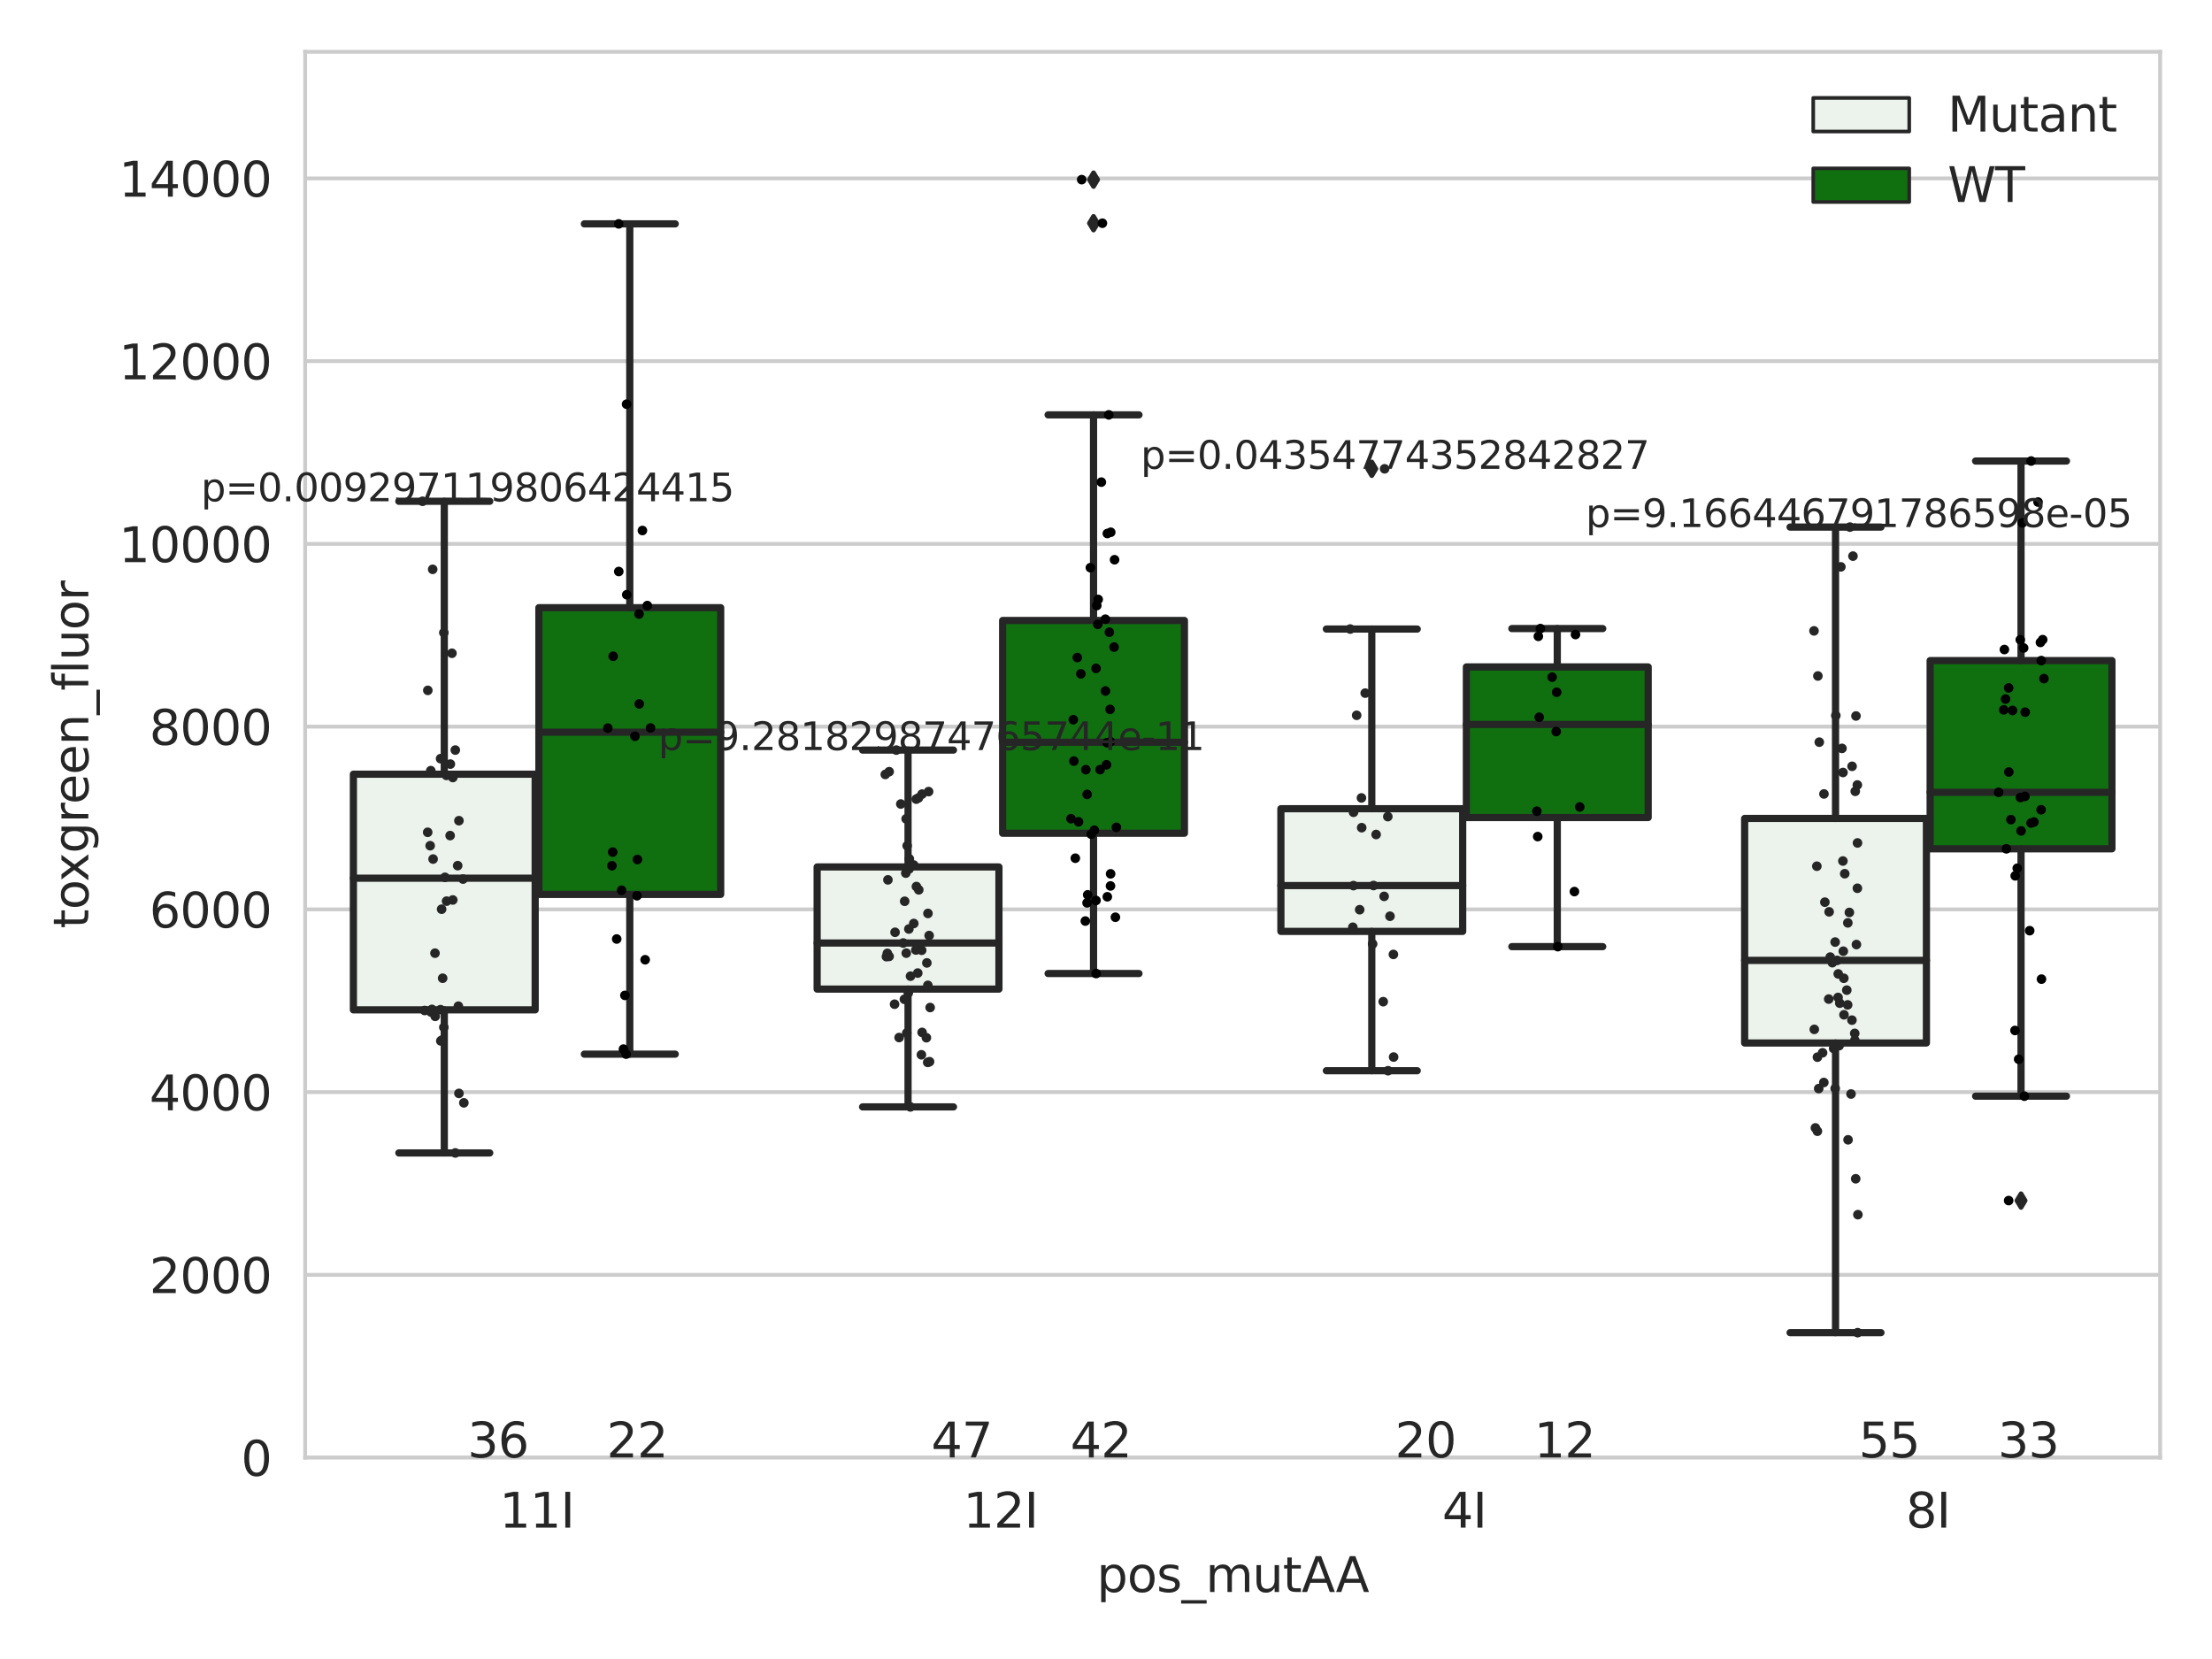 <?xml version="1.0" encoding="utf-8" standalone="no"?>
<!DOCTYPE svg PUBLIC "-//W3C//DTD SVG 1.1//EN"
  "http://www.w3.org/Graphics/SVG/1.1/DTD/svg11.dtd">
<svg xmlns:xlink="http://www.w3.org/1999/xlink" width="460.8pt" height="345.6pt" viewBox="0 0 460.8 345.6" xmlns="http://www.w3.org/2000/svg" version="1.1">
 <defs>
  <style type="text/css">*{stroke-linejoin: round; stroke-linecap: butt}</style>
 </defs>
 <g id="figure_1">
  <g id="patch_1">
   <path d="M 0 345.6 
L 460.8 345.6 
L 460.8 0 
L 0 0 
z
" style="fill: #ffffff"/>
  </g>
  <g id="axes_1">
   <g id="patch_2">
    <path d="M 63.571 303.64 
L 450 303.64 
L 450 10.8 
L 63.571 10.8 
z
" style="fill: #ffffff"/>
   </g>
   <g id="matplotlib.axis_1">
    <g id="xtick_1">
     <g id="text_1">
      <!-- 11I -->
      <g style="fill: #262626" transform="translate(104.037 318.238) scale(0.1 -0.1)">
       <defs>
        <path id="DejaVuSans-31" d="M 794 531 
L 1825 531 
L 1825 4091 
L 703 3866 
L 703 4441 
L 1819 4666 
L 2450 4666 
L 2450 531 
L 3481 531 
L 3481 0 
L 794 0 
L 794 531 
z
" transform="scale(0.016)"/>
        <path id="DejaVuSans-49" d="M 628 4666 
L 1259 4666 
L 1259 0 
L 628 0 
L 628 4666 
z
" transform="scale(0.016)"/>
       </defs>
       <use xlink:href="#DejaVuSans-31"/>
       <use xlink:href="#DejaVuSans-31" x="63.623"/>
       <use xlink:href="#DejaVuSans-49" x="127.246"/>
      </g>
     </g>
    </g>
    <g id="xtick_2">
     <g id="text_2">
      <!-- 12I -->
      <g style="fill: #262626" transform="translate(200.645 318.238) scale(0.1 -0.1)">
       <defs>
        <path id="DejaVuSans-32" d="M 1228 531 
L 3431 531 
L 3431 0 
L 469 0 
L 469 531 
Q 828 903 1448 1529 
Q 2069 2156 2228 2338 
Q 2531 2678 2651 2914 
Q 2772 3150 2772 3378 
Q 2772 3750 2511 3984 
Q 2250 4219 1831 4219 
Q 1534 4219 1204 4116 
Q 875 4013 500 3803 
L 500 4441 
Q 881 4594 1212 4672 
Q 1544 4750 1819 4750 
Q 2544 4750 2975 4387 
Q 3406 4025 3406 3419 
Q 3406 3131 3298 2873 
Q 3191 2616 2906 2266 
Q 2828 2175 2409 1742 
Q 1991 1309 1228 531 
z
" transform="scale(0.016)"/>
       </defs>
       <use xlink:href="#DejaVuSans-31"/>
       <use xlink:href="#DejaVuSans-32" x="63.623"/>
       <use xlink:href="#DejaVuSans-49" x="127.246"/>
      </g>
     </g>
    </g>
    <g id="xtick_3">
     <g id="text_3">
      <!-- 4I -->
      <g style="fill: #262626" transform="translate(300.433 318.238) scale(0.1 -0.1)">
       <defs>
        <path id="DejaVuSans-34" d="M 2419 4116 
L 825 1625 
L 2419 1625 
L 2419 4116 
z
M 2253 4666 
L 3047 4666 
L 3047 1625 
L 3713 1625 
L 3713 1100 
L 3047 1100 
L 3047 0 
L 2419 0 
L 2419 1100 
L 313 1100 
L 313 1709 
L 2253 4666 
z
" transform="scale(0.016)"/>
       </defs>
       <use xlink:href="#DejaVuSans-34"/>
       <use xlink:href="#DejaVuSans-49" x="63.623"/>
      </g>
     </g>
    </g>
    <g id="xtick_4">
     <g id="text_4">
      <!-- 8I -->
      <g style="fill: #262626" transform="translate(397.04 318.238) scale(0.1 -0.1)">
       <defs>
        <path id="DejaVuSans-38" d="M 2034 2216 
Q 1584 2216 1326 1975 
Q 1069 1734 1069 1313 
Q 1069 891 1326 650 
Q 1584 409 2034 409 
Q 2484 409 2743 651 
Q 3003 894 3003 1313 
Q 3003 1734 2745 1975 
Q 2488 2216 2034 2216 
z
M 1403 2484 
Q 997 2584 770 2862 
Q 544 3141 544 3541 
Q 544 4100 942 4425 
Q 1341 4750 2034 4750 
Q 2731 4750 3128 4425 
Q 3525 4100 3525 3541 
Q 3525 3141 3298 2862 
Q 3072 2584 2669 2484 
Q 3125 2378 3379 2068 
Q 3634 1759 3634 1313 
Q 3634 634 3220 271 
Q 2806 -91 2034 -91 
Q 1263 -91 848 271 
Q 434 634 434 1313 
Q 434 1759 690 2068 
Q 947 2378 1403 2484 
z
M 1172 3481 
Q 1172 3119 1398 2916 
Q 1625 2713 2034 2713 
Q 2441 2713 2670 2916 
Q 2900 3119 2900 3481 
Q 2900 3844 2670 4047 
Q 2441 4250 2034 4250 
Q 1625 4250 1398 4047 
Q 1172 3844 1172 3481 
z
" transform="scale(0.016)"/>
       </defs>
       <use xlink:href="#DejaVuSans-38"/>
       <use xlink:href="#DejaVuSans-49" x="63.623"/>
      </g>
     </g>
    </g>
    <g id="text_5">
     <!-- pos_mutAA -->
     <g style="fill: #262626" transform="translate(228.47 331.638) scale(0.1 -0.1)">
      <defs>
       <path id="DejaVuSans-70" d="M 1159 525 
L 1159 -1331 
L 581 -1331 
L 581 3500 
L 1159 3500 
L 1159 2969 
Q 1341 3281 1617 3432 
Q 1894 3584 2278 3584 
Q 2916 3584 3314 3078 
Q 3713 2572 3713 1747 
Q 3713 922 3314 415 
Q 2916 -91 2278 -91 
Q 1894 -91 1617 61 
Q 1341 213 1159 525 
z
M 3116 1747 
Q 3116 2381 2855 2742 
Q 2594 3103 2138 3103 
Q 1681 3103 1420 2742 
Q 1159 2381 1159 1747 
Q 1159 1113 1420 752 
Q 1681 391 2138 391 
Q 2594 391 2855 752 
Q 3116 1113 3116 1747 
z
" transform="scale(0.016)"/>
       <path id="DejaVuSans-6f" d="M 1959 3097 
Q 1497 3097 1228 2736 
Q 959 2375 959 1747 
Q 959 1119 1226 758 
Q 1494 397 1959 397 
Q 2419 397 2687 759 
Q 2956 1122 2956 1747 
Q 2956 2369 2687 2733 
Q 2419 3097 1959 3097 
z
M 1959 3584 
Q 2709 3584 3137 3096 
Q 3566 2609 3566 1747 
Q 3566 888 3137 398 
Q 2709 -91 1959 -91 
Q 1206 -91 779 398 
Q 353 888 353 1747 
Q 353 2609 779 3096 
Q 1206 3584 1959 3584 
z
" transform="scale(0.016)"/>
       <path id="DejaVuSans-73" d="M 2834 3397 
L 2834 2853 
Q 2591 2978 2328 3040 
Q 2066 3103 1784 3103 
Q 1356 3103 1142 2972 
Q 928 2841 928 2578 
Q 928 2378 1081 2264 
Q 1234 2150 1697 2047 
L 1894 2003 
Q 2506 1872 2764 1633 
Q 3022 1394 3022 966 
Q 3022 478 2636 193 
Q 2250 -91 1575 -91 
Q 1294 -91 989 -36 
Q 684 19 347 128 
L 347 722 
Q 666 556 975 473 
Q 1284 391 1588 391 
Q 1994 391 2212 530 
Q 2431 669 2431 922 
Q 2431 1156 2273 1281 
Q 2116 1406 1581 1522 
L 1381 1569 
Q 847 1681 609 1914 
Q 372 2147 372 2553 
Q 372 3047 722 3315 
Q 1072 3584 1716 3584 
Q 2034 3584 2315 3537 
Q 2597 3491 2834 3397 
z
" transform="scale(0.016)"/>
       <path id="DejaVuSans-5f" d="M 3263 -1063 
L 3263 -1509 
L -63 -1509 
L -63 -1063 
L 3263 -1063 
z
" transform="scale(0.016)"/>
       <path id="DejaVuSans-6d" d="M 3328 2828 
Q 3544 3216 3844 3400 
Q 4144 3584 4550 3584 
Q 5097 3584 5394 3201 
Q 5691 2819 5691 2113 
L 5691 0 
L 5113 0 
L 5113 2094 
Q 5113 2597 4934 2840 
Q 4756 3084 4391 3084 
Q 3944 3084 3684 2787 
Q 3425 2491 3425 1978 
L 3425 0 
L 2847 0 
L 2847 2094 
Q 2847 2600 2669 2842 
Q 2491 3084 2119 3084 
Q 1678 3084 1418 2786 
Q 1159 2488 1159 1978 
L 1159 0 
L 581 0 
L 581 3500 
L 1159 3500 
L 1159 2956 
Q 1356 3278 1631 3431 
Q 1906 3584 2284 3584 
Q 2666 3584 2933 3390 
Q 3200 3197 3328 2828 
z
" transform="scale(0.016)"/>
       <path id="DejaVuSans-75" d="M 544 1381 
L 544 3500 
L 1119 3500 
L 1119 1403 
Q 1119 906 1312 657 
Q 1506 409 1894 409 
Q 2359 409 2629 706 
Q 2900 1003 2900 1516 
L 2900 3500 
L 3475 3500 
L 3475 0 
L 2900 0 
L 2900 538 
Q 2691 219 2414 64 
Q 2138 -91 1772 -91 
Q 1169 -91 856 284 
Q 544 659 544 1381 
z
M 1991 3584 
L 1991 3584 
z
" transform="scale(0.016)"/>
       <path id="DejaVuSans-74" d="M 1172 4494 
L 1172 3500 
L 2356 3500 
L 2356 3053 
L 1172 3053 
L 1172 1153 
Q 1172 725 1289 603 
Q 1406 481 1766 481 
L 2356 481 
L 2356 0 
L 1766 0 
Q 1100 0 847 248 
Q 594 497 594 1153 
L 594 3053 
L 172 3053 
L 172 3500 
L 594 3500 
L 594 4494 
L 1172 4494 
z
" transform="scale(0.016)"/>
       <path id="DejaVuSans-41" d="M 2188 4044 
L 1331 1722 
L 3047 1722 
L 2188 4044 
z
M 1831 4666 
L 2547 4666 
L 4325 0 
L 3669 0 
L 3244 1197 
L 1141 1197 
L 716 0 
L 50 0 
L 1831 4666 
z
" transform="scale(0.016)"/>
      </defs>
      <use xlink:href="#DejaVuSans-70"/>
      <use xlink:href="#DejaVuSans-6f" x="63.477"/>
      <use xlink:href="#DejaVuSans-73" x="124.658"/>
      <use xlink:href="#DejaVuSans-5f" x="176.758"/>
      <use xlink:href="#DejaVuSans-6d" x="226.758"/>
      <use xlink:href="#DejaVuSans-75" x="324.17"/>
      <use xlink:href="#DejaVuSans-74" x="387.549"/>
      <use xlink:href="#DejaVuSans-41" x="426.758"/>
      <use xlink:href="#DejaVuSans-41" x="497.916"/>
     </g>
    </g>
   </g>
   <g id="matplotlib.axis_2">
    <g id="ytick_1">
     <g id="line2d_1">
      <path d="M 63.571 303.64 
L 450 303.64 
" clip-path="url(#p3fa650a8db)" style="fill: none; stroke: #cccccc; stroke-width: 0.8; stroke-linecap: round"/>
     </g>
     <g id="text_6">
      <!-- 0 -->
      <g style="fill: #262626" transform="translate(50.209 307.439) scale(0.1 -0.1)">
       <defs>
        <path id="DejaVuSans-30" d="M 2034 4250 
Q 1547 4250 1301 3770 
Q 1056 3291 1056 2328 
Q 1056 1369 1301 889 
Q 1547 409 2034 409 
Q 2525 409 2770 889 
Q 3016 1369 3016 2328 
Q 3016 3291 2770 3770 
Q 2525 4250 2034 4250 
z
M 2034 4750 
Q 2819 4750 3233 4129 
Q 3647 3509 3647 2328 
Q 3647 1150 3233 529 
Q 2819 -91 2034 -91 
Q 1250 -91 836 529 
Q 422 1150 422 2328 
Q 422 3509 836 4129 
Q 1250 4750 2034 4750 
z
" transform="scale(0.016)"/>
       </defs>
       <use xlink:href="#DejaVuSans-30"/>
      </g>
     </g>
    </g>
    <g id="ytick_2">
     <g id="line2d_2">
      <path d="M 63.571 265.572 
L 450 265.572 
" clip-path="url(#p3fa650a8db)" style="fill: none; stroke: #cccccc; stroke-width: 0.8; stroke-linecap: round"/>
     </g>
     <g id="text_7">
      <!-- 2000 -->
      <g style="fill: #262626" transform="translate(31.121 269.371) scale(0.1 -0.1)">
       <use xlink:href="#DejaVuSans-32"/>
       <use xlink:href="#DejaVuSans-30" x="63.623"/>
       <use xlink:href="#DejaVuSans-30" x="127.246"/>
       <use xlink:href="#DejaVuSans-30" x="190.869"/>
      </g>
     </g>
    </g>
    <g id="ytick_3">
     <g id="line2d_3">
      <path d="M 63.571 227.504 
L 450 227.504 
" clip-path="url(#p3fa650a8db)" style="fill: none; stroke: #cccccc; stroke-width: 0.8; stroke-linecap: round"/>
     </g>
     <g id="text_8">
      <!-- 4000 -->
      <g style="fill: #262626" transform="translate(31.121 231.303) scale(0.1 -0.1)">
       <use xlink:href="#DejaVuSans-34"/>
       <use xlink:href="#DejaVuSans-30" x="63.623"/>
       <use xlink:href="#DejaVuSans-30" x="127.246"/>
       <use xlink:href="#DejaVuSans-30" x="190.869"/>
      </g>
     </g>
    </g>
    <g id="ytick_4">
     <g id="line2d_4">
      <path d="M 63.571 189.436 
L 450 189.436 
" clip-path="url(#p3fa650a8db)" style="fill: none; stroke: #cccccc; stroke-width: 0.8; stroke-linecap: round"/>
     </g>
     <g id="text_9">
      <!-- 6000 -->
      <g style="fill: #262626" transform="translate(31.121 193.235) scale(0.1 -0.1)">
       <defs>
        <path id="DejaVuSans-36" d="M 2113 2584 
Q 1688 2584 1439 2293 
Q 1191 2003 1191 1497 
Q 1191 994 1439 701 
Q 1688 409 2113 409 
Q 2538 409 2786 701 
Q 3034 994 3034 1497 
Q 3034 2003 2786 2293 
Q 2538 2584 2113 2584 
z
M 3366 4563 
L 3366 3988 
Q 3128 4100 2886 4159 
Q 2644 4219 2406 4219 
Q 1781 4219 1451 3797 
Q 1122 3375 1075 2522 
Q 1259 2794 1537 2939 
Q 1816 3084 2150 3084 
Q 2853 3084 3261 2657 
Q 3669 2231 3669 1497 
Q 3669 778 3244 343 
Q 2819 -91 2113 -91 
Q 1303 -91 875 529 
Q 447 1150 447 2328 
Q 447 3434 972 4092 
Q 1497 4750 2381 4750 
Q 2619 4750 2861 4703 
Q 3103 4656 3366 4563 
z
" transform="scale(0.016)"/>
       </defs>
       <use xlink:href="#DejaVuSans-36"/>
       <use xlink:href="#DejaVuSans-30" x="63.623"/>
       <use xlink:href="#DejaVuSans-30" x="127.246"/>
       <use xlink:href="#DejaVuSans-30" x="190.869"/>
      </g>
     </g>
    </g>
    <g id="ytick_5">
     <g id="line2d_5">
      <path d="M 63.571 151.368 
L 450 151.368 
" clip-path="url(#p3fa650a8db)" style="fill: none; stroke: #cccccc; stroke-width: 0.8; stroke-linecap: round"/>
     </g>
     <g id="text_10">
      <!-- 8000 -->
      <g style="fill: #262626" transform="translate(31.121 155.167) scale(0.1 -0.1)">
       <use xlink:href="#DejaVuSans-38"/>
       <use xlink:href="#DejaVuSans-30" x="63.623"/>
       <use xlink:href="#DejaVuSans-30" x="127.246"/>
       <use xlink:href="#DejaVuSans-30" x="190.869"/>
      </g>
     </g>
    </g>
    <g id="ytick_6">
     <g id="line2d_6">
      <path d="M 63.571 113.299 
L 450 113.299 
" clip-path="url(#p3fa650a8db)" style="fill: none; stroke: #cccccc; stroke-width: 0.8; stroke-linecap: round"/>
     </g>
     <g id="text_11">
      <!-- 10000 -->
      <g style="fill: #262626" transform="translate(24.759 117.099) scale(0.1 -0.1)">
       <use xlink:href="#DejaVuSans-31"/>
       <use xlink:href="#DejaVuSans-30" x="63.623"/>
       <use xlink:href="#DejaVuSans-30" x="127.246"/>
       <use xlink:href="#DejaVuSans-30" x="190.869"/>
       <use xlink:href="#DejaVuSans-30" x="254.492"/>
      </g>
     </g>
    </g>
    <g id="ytick_7">
     <g id="line2d_7">
      <path d="M 63.571 75.231 
L 450 75.231 
" clip-path="url(#p3fa650a8db)" style="fill: none; stroke: #cccccc; stroke-width: 0.8; stroke-linecap: round"/>
     </g>
     <g id="text_12">
      <!-- 12000 -->
      <g style="fill: #262626" transform="translate(24.759 79.03) scale(0.1 -0.1)">
       <use xlink:href="#DejaVuSans-31"/>
       <use xlink:href="#DejaVuSans-32" x="63.623"/>
       <use xlink:href="#DejaVuSans-30" x="127.246"/>
       <use xlink:href="#DejaVuSans-30" x="190.869"/>
       <use xlink:href="#DejaVuSans-30" x="254.492"/>
      </g>
     </g>
    </g>
    <g id="ytick_8">
     <g id="line2d_8">
      <path d="M 63.571 37.163 
L 450 37.163 
" clip-path="url(#p3fa650a8db)" style="fill: none; stroke: #cccccc; stroke-width: 0.8; stroke-linecap: round"/>
     </g>
     <g id="text_13">
      <!-- 14000 -->
      <g style="fill: #262626" transform="translate(24.759 40.962) scale(0.1 -0.1)">
       <use xlink:href="#DejaVuSans-31"/>
       <use xlink:href="#DejaVuSans-34" x="63.623"/>
       <use xlink:href="#DejaVuSans-30" x="127.246"/>
       <use xlink:href="#DejaVuSans-30" x="190.869"/>
       <use xlink:href="#DejaVuSans-30" x="254.492"/>
      </g>
     </g>
    </g>
    <g id="text_14">
     <!-- toxgreen_fluor -->
     <g style="fill: #262626" transform="translate(18.401 193.415) rotate(-90) scale(0.1 -0.1)">
      <defs>
       <path id="DejaVuSans-78" d="M 3513 3500 
L 2247 1797 
L 3578 0 
L 2900 0 
L 1881 1375 
L 863 0 
L 184 0 
L 1544 1831 
L 300 3500 
L 978 3500 
L 1906 2253 
L 2834 3500 
L 3513 3500 
z
" transform="scale(0.016)"/>
       <path id="DejaVuSans-67" d="M 2906 1791 
Q 2906 2416 2648 2759 
Q 2391 3103 1925 3103 
Q 1463 3103 1205 2759 
Q 947 2416 947 1791 
Q 947 1169 1205 825 
Q 1463 481 1925 481 
Q 2391 481 2648 825 
Q 2906 1169 2906 1791 
z
M 3481 434 
Q 3481 -459 3084 -895 
Q 2688 -1331 1869 -1331 
Q 1566 -1331 1297 -1286 
Q 1028 -1241 775 -1147 
L 775 -588 
Q 1028 -725 1275 -790 
Q 1522 -856 1778 -856 
Q 2344 -856 2625 -561 
Q 2906 -266 2906 331 
L 2906 616 
Q 2728 306 2450 153 
Q 2172 0 1784 0 
Q 1141 0 747 490 
Q 353 981 353 1791 
Q 353 2603 747 3093 
Q 1141 3584 1784 3584 
Q 2172 3584 2450 3431 
Q 2728 3278 2906 2969 
L 2906 3500 
L 3481 3500 
L 3481 434 
z
" transform="scale(0.016)"/>
       <path id="DejaVuSans-72" d="M 2631 2963 
Q 2534 3019 2420 3045 
Q 2306 3072 2169 3072 
Q 1681 3072 1420 2755 
Q 1159 2438 1159 1844 
L 1159 0 
L 581 0 
L 581 3500 
L 1159 3500 
L 1159 2956 
Q 1341 3275 1631 3429 
Q 1922 3584 2338 3584 
Q 2397 3584 2469 3576 
Q 2541 3569 2628 3553 
L 2631 2963 
z
" transform="scale(0.016)"/>
       <path id="DejaVuSans-65" d="M 3597 1894 
L 3597 1613 
L 953 1613 
Q 991 1019 1311 708 
Q 1631 397 2203 397 
Q 2534 397 2845 478 
Q 3156 559 3463 722 
L 3463 178 
Q 3153 47 2828 -22 
Q 2503 -91 2169 -91 
Q 1331 -91 842 396 
Q 353 884 353 1716 
Q 353 2575 817 3079 
Q 1281 3584 2069 3584 
Q 2775 3584 3186 3129 
Q 3597 2675 3597 1894 
z
M 3022 2063 
Q 3016 2534 2758 2815 
Q 2500 3097 2075 3097 
Q 1594 3097 1305 2825 
Q 1016 2553 972 2059 
L 3022 2063 
z
" transform="scale(0.016)"/>
       <path id="DejaVuSans-6e" d="M 3513 2113 
L 3513 0 
L 2938 0 
L 2938 2094 
Q 2938 2591 2744 2837 
Q 2550 3084 2163 3084 
Q 1697 3084 1428 2787 
Q 1159 2491 1159 1978 
L 1159 0 
L 581 0 
L 581 3500 
L 1159 3500 
L 1159 2956 
Q 1366 3272 1645 3428 
Q 1925 3584 2291 3584 
Q 2894 3584 3203 3211 
Q 3513 2838 3513 2113 
z
" transform="scale(0.016)"/>
       <path id="DejaVuSans-66" d="M 2375 4863 
L 2375 4384 
L 1825 4384 
Q 1516 4384 1395 4259 
Q 1275 4134 1275 3809 
L 1275 3500 
L 2222 3500 
L 2222 3053 
L 1275 3053 
L 1275 0 
L 697 0 
L 697 3053 
L 147 3053 
L 147 3500 
L 697 3500 
L 697 3744 
Q 697 4328 969 4595 
Q 1241 4863 1831 4863 
L 2375 4863 
z
" transform="scale(0.016)"/>
       <path id="DejaVuSans-6c" d="M 603 4863 
L 1178 4863 
L 1178 0 
L 603 0 
L 603 4863 
z
" transform="scale(0.016)"/>
      </defs>
      <use xlink:href="#DejaVuSans-74"/>
      <use xlink:href="#DejaVuSans-6f" x="39.209"/>
      <use xlink:href="#DejaVuSans-78" x="97.266"/>
      <use xlink:href="#DejaVuSans-67" x="156.445"/>
      <use xlink:href="#DejaVuSans-72" x="219.922"/>
      <use xlink:href="#DejaVuSans-65" x="258.785"/>
      <use xlink:href="#DejaVuSans-65" x="320.309"/>
      <use xlink:href="#DejaVuSans-6e" x="381.832"/>
      <use xlink:href="#DejaVuSans-5f" x="445.211"/>
      <use xlink:href="#DejaVuSans-66" x="495.211"/>
      <use xlink:href="#DejaVuSans-6c" x="530.416"/>
      <use xlink:href="#DejaVuSans-75" x="558.199"/>
      <use xlink:href="#DejaVuSans-6f" x="621.578"/>
      <use xlink:href="#DejaVuSans-72" x="682.76"/>
     </g>
    </g>
   </g>
   <g id="patch_3">
    <path d="M 73.618 210.374 
L 111.488 210.374 
L 111.488 161.278 
L 73.618 161.278 
L 73.618 210.374 
z
" clip-path="url(#p3fa650a8db)" style="fill: #ecf2ec; stroke: #262626; stroke-width: 1.5; stroke-linejoin: miter"/>
   </g>
   <g id="patch_4">
    <path d="M 112.261 186.317 
L 150.131 186.317 
L 150.131 126.59 
L 112.261 126.59 
L 112.261 186.317 
z
" clip-path="url(#p3fa650a8db)" style="fill: #107010; stroke: #262626; stroke-width: 1.5; stroke-linejoin: miter"/>
   </g>
   <g id="patch_5">
    <path d="M 170.226 206.05 
L 208.096 206.05 
L 208.096 180.601 
L 170.226 180.601 
L 170.226 206.05 
z
" clip-path="url(#p3fa650a8db)" style="fill: #ecf2ec; stroke: #262626; stroke-width: 1.5; stroke-linejoin: miter"/>
   </g>
   <g id="patch_6">
    <path d="M 208.868 173.576 
L 246.738 173.576 
L 246.738 129.257 
L 208.868 129.257 
L 208.868 173.576 
z
" clip-path="url(#p3fa650a8db)" style="fill: #107010; stroke: #262626; stroke-width: 1.5; stroke-linejoin: miter"/>
   </g>
   <g id="patch_7">
    <path d="M 266.833 194.032 
L 304.703 194.032 
L 304.703 168.467 
L 266.833 168.467 
L 266.833 194.032 
z
" clip-path="url(#p3fa650a8db)" style="fill: #ecf2ec; stroke: #262626; stroke-width: 1.5; stroke-linejoin: miter"/>
   </g>
   <g id="patch_8">
    <path d="M 305.476 170.309 
L 343.346 170.309 
L 343.346 138.935 
L 305.476 138.935 
L 305.476 170.309 
z
" clip-path="url(#p3fa650a8db)" style="fill: #107010; stroke: #262626; stroke-width: 1.5; stroke-linejoin: miter"/>
   </g>
   <g id="patch_9">
    <path d="M 363.44 217.272 
L 401.31 217.272 
L 401.31 170.497 
L 363.44 170.497 
L 363.44 217.272 
z
" clip-path="url(#p3fa650a8db)" style="fill: #ecf2ec; stroke: #262626; stroke-width: 1.5; stroke-linejoin: miter"/>
   </g>
   <g id="patch_10">
    <path d="M 402.083 176.823 
L 439.953 176.823 
L 439.953 137.613 
L 402.083 137.613 
L 402.083 176.823 
z
" clip-path="url(#p3fa650a8db)" style="fill: #107010; stroke: #262626; stroke-width: 1.5; stroke-linejoin: miter"/>
   </g>
   <g id="patch_11">
    <path d="M 111.875 303.64 
L 111.875 303.64 
L 111.875 303.64 
L 111.875 303.64 
z
" clip-path="url(#p3fa650a8db)" style="fill: #ecf2ec; stroke: #262626; stroke-width: 0.75; stroke-linejoin: miter"/>
   </g>
   <g id="patch_12">
    <path d="M 111.875 303.64 
L 111.875 303.64 
L 111.875 303.64 
L 111.875 303.64 
z
" clip-path="url(#p3fa650a8db)" style="fill: #107010; stroke: #262626; stroke-width: 0.75; stroke-linejoin: miter"/>
   </g>
   <g id="PathCollection_1"/>
   <g id="PathCollection_2"/>
   <g id="line2d_9">
    <path d="M 92.553 210.374 
L 92.553 240.177 
" clip-path="url(#p3fa650a8db)" style="fill: none; stroke: #262626; stroke-width: 1.5; stroke-linecap: round"/>
   </g>
   <g id="line2d_10">
    <path d="M 92.553 161.278 
L 92.553 104.426 
" clip-path="url(#p3fa650a8db)" style="fill: none; stroke: #262626; stroke-width: 1.5; stroke-linecap: round"/>
   </g>
   <g id="line2d_11">
    <path d="M 83.086 240.177 
L 102.021 240.177 
" clip-path="url(#p3fa650a8db)" style="fill: none; stroke: #262626; stroke-width: 1.5; stroke-linecap: round"/>
   </g>
   <g id="line2d_12">
    <path d="M 83.086 104.426 
L 102.021 104.426 
" clip-path="url(#p3fa650a8db)" style="fill: none; stroke: #262626; stroke-width: 1.5; stroke-linecap: round"/>
   </g>
   <g id="line2d_13"/>
   <g id="line2d_14">
    <path d="M 131.196 186.317 
L 131.196 219.596 
" clip-path="url(#p3fa650a8db)" style="fill: none; stroke: #262626; stroke-width: 1.5; stroke-linecap: round"/>
   </g>
   <g id="line2d_15">
    <path d="M 131.196 126.59 
L 131.196 46.637 
" clip-path="url(#p3fa650a8db)" style="fill: none; stroke: #262626; stroke-width: 1.5; stroke-linecap: round"/>
   </g>
   <g id="line2d_16">
    <path d="M 121.729 219.596 
L 140.664 219.596 
" clip-path="url(#p3fa650a8db)" style="fill: none; stroke: #262626; stroke-width: 1.5; stroke-linecap: round"/>
   </g>
   <g id="line2d_17">
    <path d="M 121.729 46.637 
L 140.664 46.637 
" clip-path="url(#p3fa650a8db)" style="fill: none; stroke: #262626; stroke-width: 1.5; stroke-linecap: round"/>
   </g>
   <g id="line2d_18"/>
   <g id="line2d_19">
    <path d="M 189.161 206.05 
L 189.161 230.587 
" clip-path="url(#p3fa650a8db)" style="fill: none; stroke: #262626; stroke-width: 1.5; stroke-linecap: round"/>
   </g>
   <g id="line2d_20">
    <path d="M 189.161 180.601 
L 189.161 156.256 
" clip-path="url(#p3fa650a8db)" style="fill: none; stroke: #262626; stroke-width: 1.5; stroke-linecap: round"/>
   </g>
   <g id="line2d_21">
    <path d="M 179.693 230.587 
L 198.628 230.587 
" clip-path="url(#p3fa650a8db)" style="fill: none; stroke: #262626; stroke-width: 1.5; stroke-linecap: round"/>
   </g>
   <g id="line2d_22">
    <path d="M 179.693 156.256 
L 198.628 156.256 
" clip-path="url(#p3fa650a8db)" style="fill: none; stroke: #262626; stroke-width: 1.5; stroke-linecap: round"/>
   </g>
   <g id="line2d_23"/>
   <g id="line2d_24">
    <path d="M 227.803 173.576 
L 227.803 202.806 
" clip-path="url(#p3fa650a8db)" style="fill: none; stroke: #262626; stroke-width: 1.5; stroke-linecap: round"/>
   </g>
   <g id="line2d_25">
    <path d="M 227.803 129.257 
L 227.803 86.423 
" clip-path="url(#p3fa650a8db)" style="fill: none; stroke: #262626; stroke-width: 1.5; stroke-linecap: round"/>
   </g>
   <g id="line2d_26">
    <path d="M 218.336 202.806 
L 237.271 202.806 
" clip-path="url(#p3fa650a8db)" style="fill: none; stroke: #262626; stroke-width: 1.5; stroke-linecap: round"/>
   </g>
   <g id="line2d_27">
    <path d="M 218.336 86.423 
L 237.271 86.423 
" clip-path="url(#p3fa650a8db)" style="fill: none; stroke: #262626; stroke-width: 1.5; stroke-linecap: round"/>
   </g>
   <g id="line2d_28">
    <defs>
     <path id="m3302d076c9" d="M -0 1.414 
L 0.849 0 
L 0 -1.414 
L -0.849 -0 
z
" style="stroke: #262626; stroke-linejoin: miter"/>
    </defs>
    <g clip-path="url(#p3fa650a8db)">
     <use xlink:href="#m3302d076c9" x="227.803" y="46.5" style="fill: #262626; stroke: #262626; stroke-linejoin: miter"/>
     <use xlink:href="#m3302d076c9" x="227.803" y="37.422" style="fill: #262626; stroke: #262626; stroke-linejoin: miter"/>
    </g>
   </g>
   <g id="line2d_29">
    <path d="M 285.768 194.032 
L 285.768 223.051 
" clip-path="url(#p3fa650a8db)" style="fill: none; stroke: #262626; stroke-width: 1.5; stroke-linecap: round"/>
   </g>
   <g id="line2d_30">
    <path d="M 285.768 168.467 
L 285.768 131.043 
" clip-path="url(#p3fa650a8db)" style="fill: none; stroke: #262626; stroke-width: 1.5; stroke-linecap: round"/>
   </g>
   <g id="line2d_31">
    <path d="M 276.3 223.051 
L 295.235 223.051 
" clip-path="url(#p3fa650a8db)" style="fill: none; stroke: #262626; stroke-width: 1.5; stroke-linecap: round"/>
   </g>
   <g id="line2d_32">
    <path d="M 276.3 131.043 
L 295.235 131.043 
" clip-path="url(#p3fa650a8db)" style="fill: none; stroke: #262626; stroke-width: 1.5; stroke-linecap: round"/>
   </g>
   <g id="line2d_33">
    <g clip-path="url(#p3fa650a8db)">
     <use xlink:href="#m3302d076c9" x="285.768" y="97.662" style="fill: #262626; stroke: #262626; stroke-linejoin: miter"/>
    </g>
   </g>
   <g id="line2d_34">
    <path d="M 324.411 170.309 
L 324.411 197.203 
" clip-path="url(#p3fa650a8db)" style="fill: none; stroke: #262626; stroke-width: 1.5; stroke-linecap: round"/>
   </g>
   <g id="line2d_35">
    <path d="M 324.411 138.935 
L 324.411 130.945 
" clip-path="url(#p3fa650a8db)" style="fill: none; stroke: #262626; stroke-width: 1.5; stroke-linecap: round"/>
   </g>
   <g id="line2d_36">
    <path d="M 314.943 197.203 
L 333.878 197.203 
" clip-path="url(#p3fa650a8db)" style="fill: none; stroke: #262626; stroke-width: 1.5; stroke-linecap: round"/>
   </g>
   <g id="line2d_37">
    <path d="M 314.943 130.945 
L 333.878 130.945 
" clip-path="url(#p3fa650a8db)" style="fill: none; stroke: #262626; stroke-width: 1.5; stroke-linecap: round"/>
   </g>
   <g id="line2d_38"/>
   <g id="line2d_39">
    <path d="M 382.375 217.272 
L 382.375 277.617 
" clip-path="url(#p3fa650a8db)" style="fill: none; stroke: #262626; stroke-width: 1.5; stroke-linecap: round"/>
   </g>
   <g id="line2d_40">
    <path d="M 382.375 170.497 
L 382.375 109.8 
" clip-path="url(#p3fa650a8db)" style="fill: none; stroke: #262626; stroke-width: 1.5; stroke-linecap: round"/>
   </g>
   <g id="line2d_41">
    <path d="M 372.907 277.617 
L 391.842 277.617 
" clip-path="url(#p3fa650a8db)" style="fill: none; stroke: #262626; stroke-width: 1.5; stroke-linecap: round"/>
   </g>
   <g id="line2d_42">
    <path d="M 372.907 109.8 
L 391.842 109.8 
" clip-path="url(#p3fa650a8db)" style="fill: none; stroke: #262626; stroke-width: 1.5; stroke-linecap: round"/>
   </g>
   <g id="line2d_43"/>
   <g id="line2d_44">
    <path d="M 421.018 176.823 
L 421.018 228.352 
" clip-path="url(#p3fa650a8db)" style="fill: none; stroke: #262626; stroke-width: 1.5; stroke-linecap: round"/>
   </g>
   <g id="line2d_45">
    <path d="M 421.018 137.613 
L 421.018 96.04 
" clip-path="url(#p3fa650a8db)" style="fill: none; stroke: #262626; stroke-width: 1.5; stroke-linecap: round"/>
   </g>
   <g id="line2d_46">
    <path d="M 411.55 228.352 
L 430.485 228.352 
" clip-path="url(#p3fa650a8db)" style="fill: none; stroke: #262626; stroke-width: 1.5; stroke-linecap: round"/>
   </g>
   <g id="line2d_47">
    <path d="M 411.55 96.04 
L 430.485 96.04 
" clip-path="url(#p3fa650a8db)" style="fill: none; stroke: #262626; stroke-width: 1.5; stroke-linecap: round"/>
   </g>
   <g id="line2d_48">
    <g clip-path="url(#p3fa650a8db)">
     <use xlink:href="#m3302d076c9" x="421.018" y="250.102" style="fill: #262626; stroke: #262626; stroke-linejoin: miter"/>
    </g>
   </g>
   <g id="line2d_49">
    <path d="M 73.618 182.943 
L 111.488 182.943 
" clip-path="url(#p3fa650a8db)" style="fill: none; stroke: #262626; stroke-width: 1.5; stroke-linecap: round"/>
   </g>
   <g id="line2d_50">
    <path d="M 112.261 152.526 
L 150.131 152.526 
" clip-path="url(#p3fa650a8db)" style="fill: none; stroke: #262626; stroke-width: 1.5; stroke-linecap: round"/>
   </g>
   <g id="line2d_51">
    <path d="M 170.226 196.447 
L 208.096 196.447 
" clip-path="url(#p3fa650a8db)" style="fill: none; stroke: #262626; stroke-width: 1.5; stroke-linecap: round"/>
   </g>
   <g id="line2d_52">
    <path d="M 208.868 154.616 
L 246.738 154.616 
" clip-path="url(#p3fa650a8db)" style="fill: none; stroke: #262626; stroke-width: 1.5; stroke-linecap: round"/>
   </g>
   <g id="line2d_53">
    <path d="M 266.833 184.481 
L 304.703 184.481 
" clip-path="url(#p3fa650a8db)" style="fill: none; stroke: #262626; stroke-width: 1.5; stroke-linecap: round"/>
   </g>
   <g id="line2d_54">
    <path d="M 305.476 150.906 
L 343.346 150.906 
" clip-path="url(#p3fa650a8db)" style="fill: none; stroke: #262626; stroke-width: 1.5; stroke-linecap: round"/>
   </g>
   <g id="line2d_55">
    <path d="M 363.44 200.067 
L 401.31 200.067 
" clip-path="url(#p3fa650a8db)" style="fill: none; stroke: #262626; stroke-width: 1.5; stroke-linecap: round"/>
   </g>
   <g id="line2d_56">
    <path d="M 402.083 165.057 
L 439.953 165.057 
" clip-path="url(#p3fa650a8db)" style="fill: none; stroke: #262626; stroke-width: 1.5; stroke-linecap: round"/>
   </g>
   <g id="patch_13">
    <path d="M 63.571 303.64 
L 63.571 10.8 
" style="fill: none; stroke: #cccccc; stroke-width: 0.8; stroke-linejoin: miter; stroke-linecap: square"/>
   </g>
   <g id="patch_14">
    <path d="M 450 303.64 
L 450 10.8 
" style="fill: none; stroke: #cccccc; stroke-width: 0.8; stroke-linejoin: miter; stroke-linecap: square"/>
   </g>
   <g id="patch_15">
    <path d="M 63.571 303.64 
L 450 303.64 
" style="fill: none; stroke: #cccccc; stroke-width: 0.8; stroke-linejoin: miter; stroke-linecap: square"/>
   </g>
   <g id="patch_16">
    <path d="M 63.571 10.8 
L 450 10.8 
" style="fill: none; stroke: #cccccc; stroke-width: 0.8; stroke-linejoin: miter; stroke-linecap: square"/>
   </g>
   <g id="PathCollection_3">
    <defs>
     <path id="C0_0_0a0cdbcd26" d="M 0 1 
C 0.265 1 0.52 0.895 0.707 0.707 
C 0.895 0.52 1 0.265 1 -0 
C 1 -0.265 0.895 -0.52 0.707 -0.707 
C 0.52 -0.895 0.265 -1 0 -1 
C -0.265 -1 -0.52 -0.895 -0.707 -0.707 
C -0.895 -0.52 -1 -0.265 -1 0 
C -1 0.265 -0.895 0.52 -0.707 0.707 
C -0.52 0.895 -0.265 1 0 1 
z
"/>
    </defs>
    <g clip-path="url(#p3fa650a8db)">
     <use xlink:href="#C0_0_0a0cdbcd26" x="92.695" y="182.761" style="fill: #262626"/>
    </g>
    <g clip-path="url(#p3fa650a8db)">
     <use xlink:href="#C0_0_0a0cdbcd26" x="90.616" y="198.563" style="fill: #262626"/>
    </g>
    <g clip-path="url(#p3fa650a8db)">
     <use xlink:href="#C0_0_0a0cdbcd26" x="89.74" y="160.539" style="fill: #262626"/>
    </g>
    <g clip-path="url(#p3fa650a8db)">
     <use xlink:href="#C0_0_0a0cdbcd26" x="94.334" y="161.971" style="fill: #262626"/>
    </g>
    <g clip-path="url(#p3fa650a8db)">
     <use xlink:href="#C0_0_0a0cdbcd26" x="89.981" y="210.277" style="fill: #262626"/>
    </g>
    <g clip-path="url(#p3fa650a8db)">
     <use xlink:href="#C0_0_0a0cdbcd26" x="94.32" y="187.478" style="fill: #262626"/>
    </g>
    <g clip-path="url(#p3fa650a8db)">
     <use xlink:href="#C0_0_0a0cdbcd26" x="92.214" y="203.784" style="fill: #262626"/>
    </g>
    <g clip-path="url(#p3fa650a8db)">
     <use xlink:href="#C0_0_0a0cdbcd26" x="93.771" y="174.067" style="fill: #262626"/>
    </g>
    <g clip-path="url(#p3fa650a8db)">
     <use xlink:href="#C0_0_0a0cdbcd26" x="93.819" y="159.175" style="fill: #262626"/>
    </g>
    <g clip-path="url(#p3fa650a8db)">
     <use xlink:href="#C0_0_0a0cdbcd26" x="94.854" y="240.177" style="fill: #262626"/>
    </g>
    <g clip-path="url(#p3fa650a8db)">
     <use xlink:href="#C0_0_0a0cdbcd26" x="94.849" y="156.252" style="fill: #262626"/>
    </g>
    <g clip-path="url(#p3fa650a8db)">
     <use xlink:href="#C0_0_0a0cdbcd26" x="88.019" y="104.426" style="fill: #262626"/>
    </g>
    <g clip-path="url(#p3fa650a8db)">
     <use xlink:href="#C0_0_0a0cdbcd26" x="96.628" y="229.742" style="fill: #262626"/>
    </g>
    <g clip-path="url(#p3fa650a8db)">
     <use xlink:href="#C0_0_0a0cdbcd26" x="95.342" y="180.33" style="fill: #262626"/>
    </g>
    <g clip-path="url(#p3fa650a8db)">
     <use xlink:href="#C0_0_0a0cdbcd26" x="88.473" y="210.508" style="fill: #262626"/>
    </g>
    <g clip-path="url(#p3fa650a8db)">
     <use xlink:href="#C0_0_0a0cdbcd26" x="89.123" y="143.815" style="fill: #262626"/>
    </g>
    <g clip-path="url(#p3fa650a8db)">
     <use xlink:href="#C0_0_0a0cdbcd26" x="95.604" y="170.963" style="fill: #262626"/>
    </g>
    <g clip-path="url(#p3fa650a8db)">
     <use xlink:href="#C0_0_0a0cdbcd26" x="94.147" y="136.086" style="fill: #262626"/>
    </g>
    <g clip-path="url(#p3fa650a8db)">
     <use xlink:href="#C0_0_0a0cdbcd26" x="89.611" y="176.176" style="fill: #262626"/>
    </g>
    <g clip-path="url(#p3fa650a8db)">
     <use xlink:href="#C0_0_0a0cdbcd26" x="95.491" y="209.606" style="fill: #262626"/>
    </g>
    <g clip-path="url(#p3fa650a8db)">
     <use xlink:href="#C0_0_0a0cdbcd26" x="95.605" y="227.777" style="fill: #262626"/>
    </g>
    <g clip-path="url(#p3fa650a8db)">
     <use xlink:href="#C0_0_0a0cdbcd26" x="90.665" y="211.726" style="fill: #262626"/>
    </g>
    <g clip-path="url(#p3fa650a8db)">
     <use xlink:href="#C0_0_0a0cdbcd26" x="89.096" y="173.381" style="fill: #262626"/>
    </g>
    <g clip-path="url(#p3fa650a8db)">
     <use xlink:href="#C0_0_0a0cdbcd26" x="90.135" y="118.602" style="fill: #262626"/>
    </g>
    <g clip-path="url(#p3fa650a8db)">
     <use xlink:href="#C0_0_0a0cdbcd26" x="90.224" y="178.959" style="fill: #262626"/>
    </g>
    <g clip-path="url(#p3fa650a8db)">
     <use xlink:href="#C0_0_0a0cdbcd26" x="89.765" y="210.817" style="fill: #262626"/>
    </g>
    <g clip-path="url(#p3fa650a8db)">
     <use xlink:href="#C0_0_0a0cdbcd26" x="91.829" y="216.844" style="fill: #262626"/>
    </g>
    <g clip-path="url(#p3fa650a8db)">
     <use xlink:href="#C0_0_0a0cdbcd26" x="91.781" y="158.042" style="fill: #262626"/>
    </g>
    <g clip-path="url(#p3fa650a8db)">
     <use xlink:href="#C0_0_0a0cdbcd26" x="91.764" y="210.33" style="fill: #262626"/>
    </g>
    <g clip-path="url(#p3fa650a8db)">
     <use xlink:href="#C0_0_0a0cdbcd26" x="93.032" y="187.725" style="fill: #262626"/>
    </g>
    <g clip-path="url(#p3fa650a8db)">
     <use xlink:href="#C0_0_0a0cdbcd26" x="96.461" y="183.126" style="fill: #262626"/>
    </g>
    <g clip-path="url(#p3fa650a8db)">
     <use xlink:href="#C0_0_0a0cdbcd26" x="92.461" y="214.011" style="fill: #262626"/>
    </g>
    <g clip-path="url(#p3fa650a8db)">
     <use xlink:href="#C0_0_0a0cdbcd26" x="93.002" y="161.524" style="fill: #262626"/>
    </g>
    <g clip-path="url(#p3fa650a8db)">
     <use xlink:href="#C0_0_0a0cdbcd26" x="91.997" y="189.403" style="fill: #262626"/>
    </g>
    <g clip-path="url(#p3fa650a8db)">
     <use xlink:href="#C0_0_0a0cdbcd26" x="92.107" y="216.647" style="fill: #262626"/>
    </g>
    <g clip-path="url(#p3fa650a8db)">
     <use xlink:href="#C0_0_0a0cdbcd26" x="92.459" y="131.801" style="fill: #262626"/>
    </g>
   </g>
   <g id="PathCollection_4">
    <defs>
     <path id="C1_0_fd1413d14d" d="M 0 1 
C 0.265 1 0.52 0.895 0.707 0.707 
C 0.895 0.52 1 0.265 1 -0 
C 1 -0.265 0.895 -0.52 0.707 -0.707 
C 0.52 -0.895 0.265 -1 0 -1 
C -0.265 -1 -0.52 -0.895 -0.707 -0.707 
C -0.895 -0.52 -1 -0.265 -1 0 
C -1 0.265 -0.895 0.52 -0.707 0.707 
C -0.52 0.895 -0.265 1 0 1 
z
"/>
    </defs>
    <g clip-path="url(#p3fa650a8db)">
     <use xlink:href="#C1_0_fd1413d14d" x="132.27" y="153.377"/>
    </g>
    <g clip-path="url(#p3fa650a8db)">
     <use xlink:href="#C1_0_fd1413d14d" x="126.628" y="151.675"/>
    </g>
    <g clip-path="url(#p3fa650a8db)">
     <use xlink:href="#C1_0_fd1413d14d" x="127.733" y="136.714"/>
    </g>
    <g clip-path="url(#p3fa650a8db)">
     <use xlink:href="#C1_0_fd1413d14d" x="130.438" y="219.596"/>
    </g>
    <g clip-path="url(#p3fa650a8db)">
     <use xlink:href="#C1_0_fd1413d14d" x="133.161" y="146.639"/>
    </g>
    <g clip-path="url(#p3fa650a8db)">
     <use xlink:href="#C1_0_fd1413d14d" x="129.879" y="218.548"/>
    </g>
    <g clip-path="url(#p3fa650a8db)">
     <use xlink:href="#C1_0_fd1413d14d" x="134.395" y="199.934"/>
    </g>
    <g clip-path="url(#p3fa650a8db)">
     <use xlink:href="#C1_0_fd1413d14d" x="130.181" y="207.356"/>
    </g>
    <g clip-path="url(#p3fa650a8db)">
     <use xlink:href="#C1_0_fd1413d14d" x="130.529" y="84.199"/>
    </g>
    <g clip-path="url(#p3fa650a8db)">
     <use xlink:href="#C1_0_fd1413d14d" x="133.827" y="110.513"/>
    </g>
    <g clip-path="url(#p3fa650a8db)">
     <use xlink:href="#C1_0_fd1413d14d" x="135.515" y="151.645"/>
    </g>
    <g clip-path="url(#p3fa650a8db)">
     <use xlink:href="#C1_0_fd1413d14d" x="130.568" y="123.889"/>
    </g>
    <g clip-path="url(#p3fa650a8db)">
     <use xlink:href="#C1_0_fd1413d14d" x="134.847" y="126.151"/>
    </g>
    <g clip-path="url(#p3fa650a8db)">
     <use xlink:href="#C1_0_fd1413d14d" x="129.486" y="185.461"/>
    </g>
    <g clip-path="url(#p3fa650a8db)">
     <use xlink:href="#C1_0_fd1413d14d" x="133.118" y="127.909"/>
    </g>
    <g clip-path="url(#p3fa650a8db)">
     <use xlink:href="#C1_0_fd1413d14d" x="132.781" y="179.052"/>
    </g>
    <g clip-path="url(#p3fa650a8db)">
     <use xlink:href="#C1_0_fd1413d14d" x="128.903" y="119.054"/>
    </g>
    <g clip-path="url(#p3fa650a8db)">
     <use xlink:href="#C1_0_fd1413d14d" x="128.891" y="46.637"/>
    </g>
    <g clip-path="url(#p3fa650a8db)">
     <use xlink:href="#C1_0_fd1413d14d" x="132.694" y="186.603"/>
    </g>
    <g clip-path="url(#p3fa650a8db)">
     <use xlink:href="#C1_0_fd1413d14d" x="127.475" y="180.348"/>
    </g>
    <g clip-path="url(#p3fa650a8db)">
     <use xlink:href="#C1_0_fd1413d14d" x="127.634" y="177.509"/>
    </g>
    <g clip-path="url(#p3fa650a8db)">
     <use xlink:href="#C1_0_fd1413d14d" x="128.471" y="195.612"/>
    </g>
   </g>
   <g id="PathCollection_5">
    <defs>
     <path id="C2_0_9538cb5914" d="M 0 1 
C 0.265 1 0.52 0.895 0.707 0.707 
C 0.895 0.52 1 0.265 1 -0 
C 1 -0.265 0.895 -0.52 0.707 -0.707 
C 0.52 -0.895 0.265 -1 0 -1 
C -0.265 -1 -0.52 -0.895 -0.707 -0.707 
C -0.895 -0.52 -1 -0.265 -1 0 
C -1 0.265 -0.895 0.52 -0.707 0.707 
C -0.52 0.895 -0.265 1 0 1 
z
"/>
    </defs>
    <g clip-path="url(#p3fa650a8db)">
     <use xlink:href="#C2_0_9538cb5914" x="190.905" y="184.682" style="fill: #262626"/>
    </g>
    <g clip-path="url(#p3fa650a8db)">
     <use xlink:href="#C2_0_9538cb5914" x="184.659" y="199.286" style="fill: #262626"/>
    </g>
    <g clip-path="url(#p3fa650a8db)">
     <use xlink:href="#C2_0_9538cb5914" x="188.403" y="208.169" style="fill: #262626"/>
    </g>
    <g clip-path="url(#p3fa650a8db)">
     <use xlink:href="#C2_0_9538cb5914" x="190.947" y="197.786" style="fill: #262626"/>
    </g>
    <g clip-path="url(#p3fa650a8db)">
     <use xlink:href="#C2_0_9538cb5914" x="192.091" y="215.07" style="fill: #262626"/>
    </g>
    <g clip-path="url(#p3fa650a8db)">
     <use xlink:href="#C2_0_9538cb5914" x="190.786" y="197.9" style="fill: #262626"/>
    </g>
    <g clip-path="url(#p3fa650a8db)">
     <use xlink:href="#C2_0_9538cb5914" x="193.765" y="209.885" style="fill: #262626"/>
    </g>
    <g clip-path="url(#p3fa650a8db)">
     <use xlink:href="#C2_0_9538cb5914" x="187.654" y="167.488" style="fill: #262626"/>
    </g>
    <g clip-path="url(#p3fa650a8db)">
     <use xlink:href="#C2_0_9538cb5914" x="184.851" y="198.6" style="fill: #262626"/>
    </g>
    <g clip-path="url(#p3fa650a8db)">
     <use xlink:href="#C2_0_9538cb5914" x="190.355" y="192.379" style="fill: #262626"/>
    </g>
    <g clip-path="url(#p3fa650a8db)">
     <use xlink:href="#C2_0_9538cb5914" x="189.334" y="193.528" style="fill: #262626"/>
    </g>
    <g clip-path="url(#p3fa650a8db)">
     <use xlink:href="#C2_0_9538cb5914" x="193.082" y="200.593" style="fill: #262626"/>
    </g>
    <g clip-path="url(#p3fa650a8db)">
     <use xlink:href="#C2_0_9538cb5914" x="189.649" y="230.587" style="fill: #262626"/>
    </g>
    <g clip-path="url(#p3fa650a8db)">
     <use xlink:href="#C2_0_9538cb5914" x="188.695" y="181.887" style="fill: #262626"/>
    </g>
    <g clip-path="url(#p3fa650a8db)">
     <use xlink:href="#C2_0_9538cb5914" x="191.944" y="219.729" style="fill: #262626"/>
    </g>
    <g clip-path="url(#p3fa650a8db)">
     <use xlink:href="#C2_0_9538cb5914" x="193.558" y="194.892" style="fill: #262626"/>
    </g>
    <g clip-path="url(#p3fa650a8db)">
     <use xlink:href="#C2_0_9538cb5914" x="190.337" y="180.191" style="fill: #262626"/>
    </g>
    <g clip-path="url(#p3fa650a8db)">
     <use xlink:href="#C2_0_9538cb5914" x="191.397" y="185.37" style="fill: #262626"/>
    </g>
    <g clip-path="url(#p3fa650a8db)">
     <use xlink:href="#C2_0_9538cb5914" x="188.16" y="196.447" style="fill: #262626"/>
    </g>
    <g clip-path="url(#p3fa650a8db)">
     <use xlink:href="#C2_0_9538cb5914" x="193.446" y="164.904" style="fill: #262626"/>
    </g>
    <g clip-path="url(#p3fa650a8db)">
     <use xlink:href="#C2_0_9538cb5914" x="189.678" y="203.352" style="fill: #262626"/>
    </g>
    <g clip-path="url(#p3fa650a8db)">
     <use xlink:href="#C2_0_9538cb5914" x="189.431" y="178.913" style="fill: #262626"/>
    </g>
    <g clip-path="url(#p3fa650a8db)">
     <use xlink:href="#C2_0_9538cb5914" x="186.356" y="209.195" style="fill: #262626"/>
    </g>
    <g clip-path="url(#p3fa650a8db)">
     <use xlink:href="#C2_0_9538cb5914" x="193.64" y="221.172" style="fill: #262626"/>
    </g>
    <g clip-path="url(#p3fa650a8db)">
     <use xlink:href="#C2_0_9538cb5914" x="187.303" y="216.137" style="fill: #262626"/>
    </g>
    <g clip-path="url(#p3fa650a8db)">
     <use xlink:href="#C2_0_9538cb5914" x="190.867" y="166.476" style="fill: #262626"/>
    </g>
    <g clip-path="url(#p3fa650a8db)">
     <use xlink:href="#C2_0_9538cb5914" x="191.999" y="197.956" style="fill: #262626"/>
    </g>
    <g clip-path="url(#p3fa650a8db)">
     <use xlink:href="#C2_0_9538cb5914" x="191.184" y="202.706" style="fill: #262626"/>
    </g>
    <g clip-path="url(#p3fa650a8db)">
     <use xlink:href="#C2_0_9538cb5914" x="185.227" y="160.757" style="fill: #262626"/>
    </g>
    <g clip-path="url(#p3fa650a8db)">
     <use xlink:href="#C2_0_9538cb5914" x="184.97" y="183.291" style="fill: #262626"/>
    </g>
    <g clip-path="url(#p3fa650a8db)">
     <use xlink:href="#C2_0_9538cb5914" x="193.291" y="205.265" style="fill: #262626"/>
    </g>
    <g clip-path="url(#p3fa650a8db)">
     <use xlink:href="#C2_0_9538cb5914" x="186.709" y="156.256" style="fill: #262626"/>
    </g>
    <g clip-path="url(#p3fa650a8db)">
     <use xlink:href="#C2_0_9538cb5914" x="188.46" y="187.75" style="fill: #262626"/>
    </g>
    <g clip-path="url(#p3fa650a8db)">
     <use xlink:href="#C2_0_9538cb5914" x="188.76" y="170.58" style="fill: #262626"/>
    </g>
    <g clip-path="url(#p3fa650a8db)">
     <use xlink:href="#C2_0_9538cb5914" x="193.31" y="190.284" style="fill: #262626"/>
    </g>
    <g clip-path="url(#p3fa650a8db)">
     <use xlink:href="#C2_0_9538cb5914" x="191.332" y="166.223" style="fill: #262626"/>
    </g>
    <g clip-path="url(#p3fa650a8db)">
     <use xlink:href="#C2_0_9538cb5914" x="184.423" y="161.333" style="fill: #262626"/>
    </g>
    <g clip-path="url(#p3fa650a8db)">
     <use xlink:href="#C2_0_9538cb5914" x="188.983" y="176.19" style="fill: #262626"/>
    </g>
    <g clip-path="url(#p3fa650a8db)">
     <use xlink:href="#C2_0_9538cb5914" x="188.892" y="215.197" style="fill: #262626"/>
    </g>
    <g clip-path="url(#p3fa650a8db)">
     <use xlink:href="#C2_0_9538cb5914" x="189.22" y="206.835" style="fill: #262626"/>
    </g>
    <g clip-path="url(#p3fa650a8db)">
     <use xlink:href="#C2_0_9538cb5914" x="192.984" y="216.177" style="fill: #262626"/>
    </g>
    <g clip-path="url(#p3fa650a8db)">
     <use xlink:href="#C2_0_9538cb5914" x="189.386" y="181.011" style="fill: #262626"/>
    </g>
    <g clip-path="url(#p3fa650a8db)">
     <use xlink:href="#C2_0_9538cb5914" x="193.257" y="221.317" style="fill: #262626"/>
    </g>
    <g clip-path="url(#p3fa650a8db)">
     <use xlink:href="#C2_0_9538cb5914" x="192.082" y="165.427" style="fill: #262626"/>
    </g>
    <g clip-path="url(#p3fa650a8db)">
     <use xlink:href="#C2_0_9538cb5914" x="185.217" y="199.238" style="fill: #262626"/>
    </g>
    <g clip-path="url(#p3fa650a8db)">
     <use xlink:href="#C2_0_9538cb5914" x="188.792" y="198.557" style="fill: #262626"/>
    </g>
    <g clip-path="url(#p3fa650a8db)">
     <use xlink:href="#C2_0_9538cb5914" x="186.457" y="194.213" style="fill: #262626"/>
    </g>
   </g>
   <g id="PathCollection_6">
    <defs>
     <path id="C3_0_2456bc463b" d="M 0 1 
C 0.265 1 0.52 0.895 0.707 0.707 
C 0.895 0.52 1 0.265 1 -0 
C 1 -0.265 0.895 -0.52 0.707 -0.707 
C 0.52 -0.895 0.265 -1 0 -1 
C -0.265 -1 -0.52 -0.895 -0.707 -0.707 
C -0.895 -0.52 -1 -0.265 -1 0 
C -1 0.265 -0.895 0.52 -0.707 0.707 
C -0.52 0.895 -0.265 1 0 1 
z
"/>
    </defs>
    <g clip-path="url(#p3fa650a8db)">
     <use xlink:href="#C3_0_2456bc463b" x="228.486" y="126.143"/>
    </g>
    <g clip-path="url(#p3fa650a8db)">
     <use xlink:href="#C3_0_2456bc463b" x="227.968" y="172.957"/>
    </g>
    <g clip-path="url(#p3fa650a8db)">
     <use xlink:href="#C3_0_2456bc463b" x="228.689" y="130.066"/>
    </g>
    <g clip-path="url(#p3fa650a8db)">
     <use xlink:href="#C3_0_2456bc463b" x="230.677" y="186.815"/>
    </g>
    <g clip-path="url(#p3fa650a8db)">
     <use xlink:href="#C3_0_2456bc463b" x="230.503" y="159.315"/>
    </g>
    <g clip-path="url(#p3fa650a8db)">
     <use xlink:href="#C3_0_2456bc463b" x="230.289" y="143.948"/>
    </g>
    <g clip-path="url(#p3fa650a8db)">
     <use xlink:href="#C3_0_2456bc463b" x="229.171" y="160.324"/>
    </g>
    <g clip-path="url(#p3fa650a8db)">
     <use xlink:href="#C3_0_2456bc463b" x="225.157" y="140.369"/>
    </g>
    <g clip-path="url(#p3fa650a8db)">
     <use xlink:href="#C3_0_2456bc463b" x="230.271" y="128.987"/>
    </g>
    <g clip-path="url(#p3fa650a8db)">
     <use xlink:href="#C3_0_2456bc463b" x="230.985" y="86.423"/>
    </g>
    <g clip-path="url(#p3fa650a8db)">
     <use xlink:href="#C3_0_2456bc463b" x="224.01" y="178.781"/>
    </g>
    <g clip-path="url(#p3fa650a8db)">
     <use xlink:href="#C3_0_2456bc463b" x="226.202" y="160.338"/>
    </g>
    <g clip-path="url(#p3fa650a8db)">
     <use xlink:href="#C3_0_2456bc463b" x="226.588" y="186.406"/>
    </g>
    <g clip-path="url(#p3fa650a8db)">
     <use xlink:href="#C3_0_2456bc463b" x="228.318" y="187.584"/>
    </g>
    <g clip-path="url(#p3fa650a8db)">
     <use xlink:href="#C3_0_2456bc463b" x="232.359" y="191.075"/>
    </g>
    <g clip-path="url(#p3fa650a8db)">
     <use xlink:href="#C3_0_2456bc463b" x="231.244" y="147.781"/>
    </g>
    <g clip-path="url(#p3fa650a8db)">
     <use xlink:href="#C3_0_2456bc463b" x="226.453" y="188.086"/>
    </g>
    <g clip-path="url(#p3fa650a8db)">
     <use xlink:href="#C3_0_2456bc463b" x="231.318" y="154.516"/>
    </g>
    <g clip-path="url(#p3fa650a8db)">
     <use xlink:href="#C3_0_2456bc463b" x="230.618" y="154.716"/>
    </g>
    <g clip-path="url(#p3fa650a8db)">
     <use xlink:href="#C3_0_2456bc463b" x="227.328" y="173.782"/>
    </g>
    <g clip-path="url(#p3fa650a8db)">
     <use xlink:href="#C3_0_2456bc463b" x="232.56" y="172.347"/>
    </g>
    <g clip-path="url(#p3fa650a8db)">
     <use xlink:href="#C3_0_2456bc463b" x="232.183" y="116.603"/>
    </g>
    <g clip-path="url(#p3fa650a8db)">
     <use xlink:href="#C3_0_2456bc463b" x="231.337" y="184.559"/>
    </g>
    <g clip-path="url(#p3fa650a8db)">
     <use xlink:href="#C3_0_2456bc463b" x="231.361" y="182.036"/>
    </g>
    <g clip-path="url(#p3fa650a8db)">
     <use xlink:href="#C3_0_2456bc463b" x="231.1" y="131.702"/>
    </g>
    <g clip-path="url(#p3fa650a8db)">
     <use xlink:href="#C3_0_2456bc463b" x="224.419" y="136.979"/>
    </g>
    <g clip-path="url(#p3fa650a8db)">
     <use xlink:href="#C3_0_2456bc463b" x="229.65" y="46.5"/>
    </g>
    <g clip-path="url(#p3fa650a8db)">
     <use xlink:href="#C3_0_2456bc463b" x="232.08" y="134.805"/>
    </g>
    <g clip-path="url(#p3fa650a8db)">
     <use xlink:href="#C3_0_2456bc463b" x="226.47" y="165.487"/>
    </g>
    <g clip-path="url(#p3fa650a8db)">
     <use xlink:href="#C3_0_2456bc463b" x="229.43" y="100.435"/>
    </g>
    <g clip-path="url(#p3fa650a8db)">
     <use xlink:href="#C3_0_2456bc463b" x="231.389" y="110.877"/>
    </g>
    <g clip-path="url(#p3fa650a8db)">
     <use xlink:href="#C3_0_2456bc463b" x="224.673" y="171.201"/>
    </g>
    <g clip-path="url(#p3fa650a8db)">
     <use xlink:href="#C3_0_2456bc463b" x="228.337" y="202.806"/>
    </g>
    <g clip-path="url(#p3fa650a8db)">
     <use xlink:href="#C3_0_2456bc463b" x="223.586" y="149.926"/>
    </g>
    <g clip-path="url(#p3fa650a8db)">
     <use xlink:href="#C3_0_2456bc463b" x="226.096" y="191.874"/>
    </g>
    <g clip-path="url(#p3fa650a8db)">
     <use xlink:href="#C3_0_2456bc463b" x="230.683" y="111.142"/>
    </g>
    <g clip-path="url(#p3fa650a8db)">
     <use xlink:href="#C3_0_2456bc463b" x="223.701" y="158.546"/>
    </g>
    <g clip-path="url(#p3fa650a8db)">
     <use xlink:href="#C3_0_2456bc463b" x="227.146" y="118.259"/>
    </g>
    <g clip-path="url(#p3fa650a8db)">
     <use xlink:href="#C3_0_2456bc463b" x="228.772" y="124.873"/>
    </g>
    <g clip-path="url(#p3fa650a8db)">
     <use xlink:href="#C3_0_2456bc463b" x="223.103" y="170.546"/>
    </g>
    <g clip-path="url(#p3fa650a8db)">
     <use xlink:href="#C3_0_2456bc463b" x="225.334" y="37.422"/>
    </g>
    <g clip-path="url(#p3fa650a8db)">
     <use xlink:href="#C3_0_2456bc463b" x="228.321" y="139.236"/>
    </g>
   </g>
   <g id="PathCollection_7">
    <defs>
     <path id="C4_0_b9bf45e38c" d="M 0 1 
C 0.265 1 0.52 0.895 0.707 0.707 
C 0.895 0.52 1 0.265 1 -0 
C 1 -0.265 0.895 -0.52 0.707 -0.707 
C 0.52 -0.895 0.265 -1 0 -1 
C -0.265 -1 -0.52 -0.895 -0.707 -0.707 
C -0.895 -0.52 -1 -0.265 -1 0 
C -1 0.265 -0.895 0.52 -0.707 0.707 
C -0.52 0.895 -0.265 1 0 1 
z
"/>
    </defs>
    <g clip-path="url(#p3fa650a8db)">
     <use xlink:href="#C4_0_b9bf45e38c" x="283.615" y="166.222" style="fill: #262626"/>
    </g>
    <g clip-path="url(#p3fa650a8db)">
     <use xlink:href="#C4_0_b9bf45e38c" x="288.441" y="97.662" style="fill: #262626"/>
    </g>
    <g clip-path="url(#p3fa650a8db)">
     <use xlink:href="#C4_0_b9bf45e38c" x="286.135" y="184.471" style="fill: #262626"/>
    </g>
    <g clip-path="url(#p3fa650a8db)">
     <use xlink:href="#C4_0_b9bf45e38c" x="288.34" y="186.728" style="fill: #262626"/>
    </g>
    <g clip-path="url(#p3fa650a8db)">
     <use xlink:href="#C4_0_b9bf45e38c" x="290.316" y="220.203" style="fill: #262626"/>
    </g>
    <g clip-path="url(#p3fa650a8db)">
     <use xlink:href="#C4_0_b9bf45e38c" x="284.397" y="144.391" style="fill: #262626"/>
    </g>
    <g clip-path="url(#p3fa650a8db)">
     <use xlink:href="#C4_0_b9bf45e38c" x="289.157" y="223.051" style="fill: #262626"/>
    </g>
    <g clip-path="url(#p3fa650a8db)">
     <use xlink:href="#C4_0_b9bf45e38c" x="281.963" y="169.215" style="fill: #262626"/>
    </g>
    <g clip-path="url(#p3fa650a8db)">
     <use xlink:href="#C4_0_b9bf45e38c" x="290.269" y="198.823" style="fill: #262626"/>
    </g>
    <g clip-path="url(#p3fa650a8db)">
     <use xlink:href="#C4_0_b9bf45e38c" x="281.82" y="193.162" style="fill: #262626"/>
    </g>
    <g clip-path="url(#p3fa650a8db)">
     <use xlink:href="#C4_0_b9bf45e38c" x="288.152" y="208.669" style="fill: #262626"/>
    </g>
    <g clip-path="url(#p3fa650a8db)">
     <use xlink:href="#C4_0_b9bf45e38c" x="283.245" y="189.508" style="fill: #262626"/>
    </g>
    <g clip-path="url(#p3fa650a8db)">
     <use xlink:href="#C4_0_b9bf45e38c" x="289.109" y="170.115" style="fill: #262626"/>
    </g>
    <g clip-path="url(#p3fa650a8db)">
     <use xlink:href="#C4_0_b9bf45e38c" x="285.944" y="196.645" style="fill: #262626"/>
    </g>
    <g clip-path="url(#p3fa650a8db)">
     <use xlink:href="#C4_0_b9bf45e38c" x="281.271" y="131.043" style="fill: #262626"/>
    </g>
    <g clip-path="url(#p3fa650a8db)">
     <use xlink:href="#C4_0_b9bf45e38c" x="283.664" y="172.421" style="fill: #262626"/>
    </g>
    <g clip-path="url(#p3fa650a8db)">
     <use xlink:href="#C4_0_b9bf45e38c" x="282.617" y="149.011" style="fill: #262626"/>
    </g>
    <g clip-path="url(#p3fa650a8db)">
     <use xlink:href="#C4_0_b9bf45e38c" x="281.954" y="184.491" style="fill: #262626"/>
    </g>
    <g clip-path="url(#p3fa650a8db)">
     <use xlink:href="#C4_0_b9bf45e38c" x="289.561" y="190.867" style="fill: #262626"/>
    </g>
    <g clip-path="url(#p3fa650a8db)">
     <use xlink:href="#C4_0_b9bf45e38c" x="286.672" y="173.842" style="fill: #262626"/>
    </g>
   </g>
   <g id="PathCollection_8">
    <defs>
     <path id="C5_0_7b555abb8e" d="M 0 1 
C 0.265 1 0.52 0.895 0.707 0.707 
C 0.895 0.52 1 0.265 1 -0 
C 1 -0.265 0.895 -0.52 0.707 -0.707 
C 0.52 -0.895 0.265 -1 0 -1 
C -0.265 -1 -0.52 -0.895 -0.707 -0.707 
C -0.895 -0.52 -1 -0.265 -1 0 
C -1 0.265 -0.895 0.52 -0.707 0.707 
C -0.52 0.895 -0.265 1 0 1 
z
"/>
    </defs>
    <g clip-path="url(#p3fa650a8db)">
     <use xlink:href="#C5_0_7b555abb8e" x="323.338" y="141.059"/>
    </g>
    <g clip-path="url(#p3fa650a8db)">
     <use xlink:href="#C5_0_7b555abb8e" x="324.517" y="197.203"/>
    </g>
    <g clip-path="url(#p3fa650a8db)">
     <use xlink:href="#C5_0_7b555abb8e" x="324.279" y="144.207"/>
    </g>
    <g clip-path="url(#p3fa650a8db)">
     <use xlink:href="#C5_0_7b555abb8e" x="329.085" y="168.112"/>
    </g>
    <g clip-path="url(#p3fa650a8db)">
     <use xlink:href="#C5_0_7b555abb8e" x="320.158" y="168.986"/>
    </g>
    <g clip-path="url(#p3fa650a8db)">
     <use xlink:href="#C5_0_7b555abb8e" x="327.981" y="185.731"/>
    </g>
    <g clip-path="url(#p3fa650a8db)">
     <use xlink:href="#C5_0_7b555abb8e" x="320.894" y="130.945"/>
    </g>
    <g clip-path="url(#p3fa650a8db)">
     <use xlink:href="#C5_0_7b555abb8e" x="320.335" y="174.276"/>
    </g>
    <g clip-path="url(#p3fa650a8db)">
     <use xlink:href="#C5_0_7b555abb8e" x="324.176" y="152.397"/>
    </g>
    <g clip-path="url(#p3fa650a8db)">
     <use xlink:href="#C5_0_7b555abb8e" x="320.643" y="149.415"/>
    </g>
    <g clip-path="url(#p3fa650a8db)">
     <use xlink:href="#C5_0_7b555abb8e" x="320.465" y="132.561"/>
    </g>
    <g clip-path="url(#p3fa650a8db)">
     <use xlink:href="#C5_0_7b555abb8e" x="328.206" y="132.186"/>
    </g>
   </g>
   <g id="PathCollection_9">
    <defs>
     <path id="C6_0_a8035c7d83" d="M 0 1 
C 0.265 1 0.52 0.895 0.707 0.707 
C 0.895 0.52 1 0.265 1 -0 
C 1 -0.265 0.895 -0.52 0.707 -0.707 
C 0.52 -0.895 0.265 -1 0 -1 
C -0.265 -1 -0.52 -0.895 -0.707 -0.707 
C -0.895 -0.52 -1 -0.265 -1 0 
C -1 0.265 -0.895 0.52 -0.707 0.707 
C -0.52 0.895 -0.265 1 0 1 
z
"/>
    </defs>
    <g clip-path="url(#p3fa650a8db)">
     <use xlink:href="#C6_0_a8035c7d83" x="379.966" y="165.394" style="fill: #262626"/>
    </g>
    <g clip-path="url(#p3fa650a8db)">
     <use xlink:href="#C6_0_a8035c7d83" x="383.998" y="198.153" style="fill: #262626"/>
    </g>
    <g clip-path="url(#p3fa650a8db)">
     <use xlink:href="#C6_0_a8035c7d83" x="383.93" y="160.923" style="fill: #262626"/>
    </g>
    <g clip-path="url(#p3fa650a8db)">
     <use xlink:href="#C6_0_a8035c7d83" x="378.483" y="180.446" style="fill: #262626"/>
    </g>
    <g clip-path="url(#p3fa650a8db)">
     <use xlink:href="#C6_0_a8035c7d83" x="378.603" y="220.224" style="fill: #262626"/>
    </g>
    <g clip-path="url(#p3fa650a8db)">
     <use xlink:href="#C6_0_a8035c7d83" x="383.488" y="118.087" style="fill: #262626"/>
    </g>
    <g clip-path="url(#p3fa650a8db)">
     <use xlink:href="#C6_0_a8035c7d83" x="382.295" y="196.248" style="fill: #262626"/>
    </g>
    <g clip-path="url(#p3fa650a8db)">
     <use xlink:href="#C6_0_a8035c7d83" x="383.126" y="217.833" style="fill: #262626"/>
    </g>
    <g clip-path="url(#p3fa650a8db)">
     <use xlink:href="#C6_0_a8035c7d83" x="382.715" y="200.067" style="fill: #262626"/>
    </g>
    <g clip-path="url(#p3fa650a8db)">
     <use xlink:href="#C6_0_a8035c7d83" x="384.293" y="182.011" style="fill: #262626"/>
    </g>
    <g clip-path="url(#p3fa650a8db)">
     <use xlink:href="#C6_0_a8035c7d83" x="378.598" y="235.654" style="fill: #262626"/>
    </g>
    <g clip-path="url(#p3fa650a8db)">
     <use xlink:href="#C6_0_a8035c7d83" x="381.714" y="200.546" style="fill: #262626"/>
    </g>
    <g clip-path="url(#p3fa650a8db)">
     <use xlink:href="#C6_0_a8035c7d83" x="378.182" y="234.961" style="fill: #262626"/>
    </g>
    <g clip-path="url(#p3fa650a8db)">
     <use xlink:href="#C6_0_a8035c7d83" x="386.007" y="115.848" style="fill: #262626"/>
    </g>
    <g clip-path="url(#p3fa650a8db)">
     <use xlink:href="#C6_0_a8035c7d83" x="381.985" y="218.424" style="fill: #262626"/>
    </g>
    <g clip-path="url(#p3fa650a8db)">
     <use xlink:href="#C6_0_a8035c7d83" x="378.991" y="154.603" style="fill: #262626"/>
    </g>
    <g clip-path="url(#p3fa650a8db)">
     <use xlink:href="#C6_0_a8035c7d83" x="383.258" y="208.978" style="fill: #262626"/>
    </g>
    <g clip-path="url(#p3fa650a8db)">
     <use xlink:href="#C6_0_a8035c7d83" x="385.794" y="212.514" style="fill: #262626"/>
    </g>
    <g clip-path="url(#p3fa650a8db)">
     <use xlink:href="#C6_0_a8035c7d83" x="384.719" y="206.262" style="fill: #262626"/>
    </g>
    <g clip-path="url(#p3fa650a8db)">
     <use xlink:href="#C6_0_a8035c7d83" x="384.105" y="203.79" style="fill: #262626"/>
    </g>
    <g clip-path="url(#p3fa650a8db)">
     <use xlink:href="#C6_0_a8035c7d83" x="385.256" y="190.078" style="fill: #262626"/>
    </g>
    <g clip-path="url(#p3fa650a8db)">
     <use xlink:href="#C6_0_a8035c7d83" x="385.377" y="109.8" style="fill: #262626"/>
    </g>
    <g clip-path="url(#p3fa650a8db)">
     <use xlink:href="#C6_0_a8035c7d83" x="386.577" y="245.559" style="fill: #262626"/>
    </g>
    <g clip-path="url(#p3fa650a8db)">
     <use xlink:href="#C6_0_a8035c7d83" x="377.951" y="214.437" style="fill: #262626"/>
    </g>
    <g clip-path="url(#p3fa650a8db)">
     <use xlink:href="#C6_0_a8035c7d83" x="386.398" y="216.712" style="fill: #262626"/>
    </g>
    <g clip-path="url(#p3fa650a8db)">
     <use xlink:href="#C6_0_a8035c7d83" x="384.937" y="192.251" style="fill: #262626"/>
    </g>
    <g clip-path="url(#p3fa650a8db)">
     <use xlink:href="#C6_0_a8035c7d83" x="384.984" y="237.444" style="fill: #262626"/>
    </g>
    <g clip-path="url(#p3fa650a8db)">
     <use xlink:href="#C6_0_a8035c7d83" x="378.872" y="226.772" style="fill: #262626"/>
    </g>
    <g clip-path="url(#p3fa650a8db)">
     <use xlink:href="#C6_0_a8035c7d83" x="378.699" y="140.817" style="fill: #262626"/>
    </g>
    <g clip-path="url(#p3fa650a8db)">
     <use xlink:href="#C6_0_a8035c7d83" x="381.272" y="199.377" style="fill: #262626"/>
    </g>
    <g clip-path="url(#p3fa650a8db)">
     <use xlink:href="#C6_0_a8035c7d83" x="385.824" y="159.637" style="fill: #262626"/>
    </g>
    <g clip-path="url(#p3fa650a8db)">
     <use xlink:href="#C6_0_a8035c7d83" x="385.602" y="227.905" style="fill: #262626"/>
    </g>
    <g clip-path="url(#p3fa650a8db)">
     <use xlink:href="#C6_0_a8035c7d83" x="379.937" y="225.501" style="fill: #262626"/>
    </g>
    <g clip-path="url(#p3fa650a8db)">
     <use xlink:href="#C6_0_a8035c7d83" x="381.04" y="189.952" style="fill: #262626"/>
    </g>
    <g clip-path="url(#p3fa650a8db)">
     <use xlink:href="#C6_0_a8035c7d83" x="382.433" y="149.062" style="fill: #262626"/>
    </g>
    <g clip-path="url(#p3fa650a8db)">
     <use xlink:href="#C6_0_a8035c7d83" x="387.034" y="253.036" style="fill: #262626"/>
    </g>
    <g clip-path="url(#p3fa650a8db)">
     <use xlink:href="#C6_0_a8035c7d83" x="386.374" y="215.27" style="fill: #262626"/>
    </g>
    <g clip-path="url(#p3fa650a8db)">
     <use xlink:href="#C6_0_a8035c7d83" x="380.957" y="208.126" style="fill: #262626"/>
    </g>
    <g clip-path="url(#p3fa650a8db)">
     <use xlink:href="#C6_0_a8035c7d83" x="386.979" y="277.617" style="fill: #262626"/>
    </g>
    <g clip-path="url(#p3fa650a8db)">
     <use xlink:href="#C6_0_a8035c7d83" x="382.905" y="207.784" style="fill: #262626"/>
    </g>
    <g clip-path="url(#p3fa650a8db)">
     <use xlink:href="#C6_0_a8035c7d83" x="377.891" y="131.424" style="fill: #262626"/>
    </g>
    <g clip-path="url(#p3fa650a8db)">
     <use xlink:href="#C6_0_a8035c7d83" x="384.898" y="209.332" style="fill: #262626"/>
    </g>
    <g clip-path="url(#p3fa650a8db)">
     <use xlink:href="#C6_0_a8035c7d83" x="382.303" y="226.734" style="fill: #262626"/>
    </g>
    <g clip-path="url(#p3fa650a8db)">
     <use xlink:href="#C6_0_a8035c7d83" x="384.138" y="211.399" style="fill: #262626"/>
    </g>
    <g clip-path="url(#p3fa650a8db)">
     <use xlink:href="#C6_0_a8035c7d83" x="380.155" y="187.938" style="fill: #262626"/>
    </g>
    <g clip-path="url(#p3fa650a8db)">
     <use xlink:href="#C6_0_a8035c7d83" x="386.633" y="149.15" style="fill: #262626"/>
    </g>
    <g clip-path="url(#p3fa650a8db)">
     <use xlink:href="#C6_0_a8035c7d83" x="383.911" y="179.365" style="fill: #262626"/>
    </g>
    <g clip-path="url(#p3fa650a8db)">
     <use xlink:href="#C6_0_a8035c7d83" x="386.95" y="175.601" style="fill: #262626"/>
    </g>
    <g clip-path="url(#p3fa650a8db)">
     <use xlink:href="#C6_0_a8035c7d83" x="383.719" y="155.902" style="fill: #262626"/>
    </g>
    <g clip-path="url(#p3fa650a8db)">
     <use xlink:href="#C6_0_a8035c7d83" x="386.927" y="185.04" style="fill: #262626"/>
    </g>
    <g clip-path="url(#p3fa650a8db)">
     <use xlink:href="#C6_0_a8035c7d83" x="382.938" y="202.881" style="fill: #262626"/>
    </g>
    <g clip-path="url(#p3fa650a8db)">
     <use xlink:href="#C6_0_a8035c7d83" x="386.727" y="196.765" style="fill: #262626"/>
    </g>
    <g clip-path="url(#p3fa650a8db)">
     <use xlink:href="#C6_0_a8035c7d83" x="386.484" y="164.85" style="fill: #262626"/>
    </g>
    <g clip-path="url(#p3fa650a8db)">
     <use xlink:href="#C6_0_a8035c7d83" x="379.676" y="219.313" style="fill: #262626"/>
    </g>
    <g clip-path="url(#p3fa650a8db)">
     <use xlink:href="#C6_0_a8035c7d83" x="386.919" y="163.524" style="fill: #262626"/>
    </g>
   </g>
   <g id="PathCollection_10">
    <defs>
     <path id="C7_0_7d30575a44" d="M 0 1 
C 0.265 1 0.52 0.895 0.707 0.707 
C 0.895 0.52 1 0.265 1 -0 
C 1 -0.265 0.895 -0.52 0.707 -0.707 
C 0.52 -0.895 0.265 -1 0 -1 
C -0.265 -1 -0.52 -0.895 -0.707 -0.707 
C -0.895 -0.52 -1 -0.265 -1 0 
C -1 0.265 -0.895 0.52 -0.707 0.707 
C -0.52 0.895 -0.265 1 0 1 
z
"/>
    </defs>
    <g clip-path="url(#p3fa650a8db)">
     <use xlink:href="#C7_0_7d30575a44" x="421.562" y="134.987"/>
    </g>
    <g clip-path="url(#p3fa650a8db)">
     <use xlink:href="#C7_0_7d30575a44" x="417.553" y="135.31"/>
    </g>
    <g clip-path="url(#p3fa650a8db)">
     <use xlink:href="#C7_0_7d30575a44" x="424.558" y="104.586"/>
    </g>
    <g clip-path="url(#p3fa650a8db)">
     <use xlink:href="#C7_0_7d30575a44" x="420.23" y="180.873"/>
    </g>
    <g clip-path="url(#p3fa650a8db)">
     <use xlink:href="#C7_0_7d30575a44" x="420.524" y="220.656"/>
    </g>
    <g clip-path="url(#p3fa650a8db)">
     <use xlink:href="#C7_0_7d30575a44" x="425.232" y="137.613"/>
    </g>
    <g clip-path="url(#p3fa650a8db)">
     <use xlink:href="#C7_0_7d30575a44" x="418.477" y="160.824"/>
    </g>
    <g clip-path="url(#p3fa650a8db)">
     <use xlink:href="#C7_0_7d30575a44" x="425.529" y="133.252"/>
    </g>
    <g clip-path="url(#p3fa650a8db)">
     <use xlink:href="#C7_0_7d30575a44" x="425.277" y="203.972"/>
    </g>
    <g clip-path="url(#p3fa650a8db)">
     <use xlink:href="#C7_0_7d30575a44" x="417.793" y="145.628"/>
    </g>
    <g clip-path="url(#p3fa650a8db)">
     <use xlink:href="#C7_0_7d30575a44" x="418.444" y="143.306"/>
    </g>
    <g clip-path="url(#p3fa650a8db)">
     <use xlink:href="#C7_0_7d30575a44" x="420.864" y="133.275"/>
    </g>
    <g clip-path="url(#p3fa650a8db)">
     <use xlink:href="#C7_0_7d30575a44" x="421.885" y="148.357"/>
    </g>
    <g clip-path="url(#p3fa650a8db)">
     <use xlink:href="#C7_0_7d30575a44" x="421.301" y="108.934"/>
    </g>
    <g clip-path="url(#p3fa650a8db)">
     <use xlink:href="#C7_0_7d30575a44" x="421.715" y="228.352"/>
    </g>
    <g clip-path="url(#p3fa650a8db)">
     <use xlink:href="#C7_0_7d30575a44" x="417.966" y="176.823"/>
    </g>
    <g clip-path="url(#p3fa650a8db)">
     <use xlink:href="#C7_0_7d30575a44" x="423.704" y="171.247"/>
    </g>
    <g clip-path="url(#p3fa650a8db)">
     <use xlink:href="#C7_0_7d30575a44" x="423.111" y="171.453"/>
    </g>
    <g clip-path="url(#p3fa650a8db)">
     <use xlink:href="#C7_0_7d30575a44" x="418.905" y="170.744"/>
    </g>
    <g clip-path="url(#p3fa650a8db)">
     <use xlink:href="#C7_0_7d30575a44" x="421.028" y="173.088"/>
    </g>
    <g clip-path="url(#p3fa650a8db)">
     <use xlink:href="#C7_0_7d30575a44" x="419.24" y="148.002"/>
    </g>
    <g clip-path="url(#p3fa650a8db)">
     <use xlink:href="#C7_0_7d30575a44" x="425.058" y="133.831"/>
    </g>
    <g clip-path="url(#p3fa650a8db)">
     <use xlink:href="#C7_0_7d30575a44" x="419.76" y="214.665"/>
    </g>
    <g clip-path="url(#p3fa650a8db)">
     <use xlink:href="#C7_0_7d30575a44" x="421.839" y="165.904"/>
    </g>
    <g clip-path="url(#p3fa650a8db)">
     <use xlink:href="#C7_0_7d30575a44" x="417.416" y="147.877"/>
    </g>
    <g clip-path="url(#p3fa650a8db)">
     <use xlink:href="#C7_0_7d30575a44" x="418.439" y="250.102"/>
    </g>
    <g clip-path="url(#p3fa650a8db)">
     <use xlink:href="#C7_0_7d30575a44" x="419.805" y="182.455"/>
    </g>
    <g clip-path="url(#p3fa650a8db)">
     <use xlink:href="#C7_0_7d30575a44" x="420.888" y="166.141"/>
    </g>
    <g clip-path="url(#p3fa650a8db)">
     <use xlink:href="#C7_0_7d30575a44" x="425.783" y="141.366"/>
    </g>
    <g clip-path="url(#p3fa650a8db)">
     <use xlink:href="#C7_0_7d30575a44" x="423.121" y="96.04"/>
    </g>
    <g clip-path="url(#p3fa650a8db)">
     <use xlink:href="#C7_0_7d30575a44" x="422.821" y="193.876"/>
    </g>
    <g clip-path="url(#p3fa650a8db)">
     <use xlink:href="#C7_0_7d30575a44" x="416.348" y="165.057"/>
    </g>
    <g clip-path="url(#p3fa650a8db)">
     <use xlink:href="#C7_0_7d30575a44" x="425.197" y="168.689"/>
    </g>
   </g>
   <g id="text_15">
    <!-- 36 -->
    <g style="fill: #262626" transform="translate(97.384 303.609) scale(0.1 -0.1)">
     <defs>
      <path id="DejaVuSans-33" d="M 2597 2516 
Q 3050 2419 3304 2112 
Q 3559 1806 3559 1356 
Q 3559 666 3084 287 
Q 2609 -91 1734 -91 
Q 1441 -91 1130 -33 
Q 819 25 488 141 
L 488 750 
Q 750 597 1062 519 
Q 1375 441 1716 441 
Q 2309 441 2620 675 
Q 2931 909 2931 1356 
Q 2931 1769 2642 2001 
Q 2353 2234 1838 2234 
L 1294 2234 
L 1294 2753 
L 1863 2753 
Q 2328 2753 2575 2939 
Q 2822 3125 2822 3475 
Q 2822 3834 2567 4026 
Q 2313 4219 1838 4219 
Q 1578 4219 1281 4162 
Q 984 4106 628 3988 
L 628 4550 
Q 988 4650 1302 4700 
Q 1616 4750 1894 4750 
Q 2613 4750 3031 4423 
Q 3450 4097 3450 3541 
Q 3450 3153 3228 2886 
Q 3006 2619 2597 2516 
z
" transform="scale(0.016)"/>
     </defs>
     <use xlink:href="#DejaVuSans-33"/>
     <use xlink:href="#DejaVuSans-36" x="63.623"/>
    </g>
   </g>
   <g id="text_16">
    <!-- p=0.009297119806424415 -->
    <g style="fill: #262626" transform="translate(41.866 104.425) scale(0.08 -0.08)">
     <defs>
      <path id="DejaVuSans-3d" d="M 678 2906 
L 4684 2906 
L 4684 2381 
L 678 2381 
L 678 2906 
z
M 678 1631 
L 4684 1631 
L 4684 1100 
L 678 1100 
L 678 1631 
z
" transform="scale(0.016)"/>
      <path id="DejaVuSans-2e" d="M 684 794 
L 1344 794 
L 1344 0 
L 684 0 
L 684 794 
z
" transform="scale(0.016)"/>
      <path id="DejaVuSans-39" d="M 703 97 
L 703 672 
Q 941 559 1184 500 
Q 1428 441 1663 441 
Q 2288 441 2617 861 
Q 2947 1281 2994 2138 
Q 2813 1869 2534 1725 
Q 2256 1581 1919 1581 
Q 1219 1581 811 2004 
Q 403 2428 403 3163 
Q 403 3881 828 4315 
Q 1253 4750 1959 4750 
Q 2769 4750 3195 4129 
Q 3622 3509 3622 2328 
Q 3622 1225 3098 567 
Q 2575 -91 1691 -91 
Q 1453 -91 1209 -44 
Q 966 3 703 97 
z
M 1959 2075 
Q 2384 2075 2632 2365 
Q 2881 2656 2881 3163 
Q 2881 3666 2632 3958 
Q 2384 4250 1959 4250 
Q 1534 4250 1286 3958 
Q 1038 3666 1038 3163 
Q 1038 2656 1286 2365 
Q 1534 2075 1959 2075 
z
" transform="scale(0.016)"/>
      <path id="DejaVuSans-37" d="M 525 4666 
L 3525 4666 
L 3525 4397 
L 1831 0 
L 1172 0 
L 2766 4134 
L 525 4134 
L 525 4666 
z
" transform="scale(0.016)"/>
      <path id="DejaVuSans-35" d="M 691 4666 
L 3169 4666 
L 3169 4134 
L 1269 4134 
L 1269 2991 
Q 1406 3038 1543 3061 
Q 1681 3084 1819 3084 
Q 2600 3084 3056 2656 
Q 3513 2228 3513 1497 
Q 3513 744 3044 326 
Q 2575 -91 1722 -91 
Q 1428 -91 1123 -41 
Q 819 9 494 109 
L 494 744 
Q 775 591 1075 516 
Q 1375 441 1709 441 
Q 2250 441 2565 725 
Q 2881 1009 2881 1497 
Q 2881 1984 2565 2268 
Q 2250 2553 1709 2553 
Q 1456 2553 1204 2497 
Q 953 2441 691 2322 
L 691 4666 
z
" transform="scale(0.016)"/>
     </defs>
     <use xlink:href="#DejaVuSans-70"/>
     <use xlink:href="#DejaVuSans-3d" x="63.477"/>
     <use xlink:href="#DejaVuSans-30" x="147.266"/>
     <use xlink:href="#DejaVuSans-2e" x="210.889"/>
     <use xlink:href="#DejaVuSans-30" x="242.676"/>
     <use xlink:href="#DejaVuSans-30" x="306.299"/>
     <use xlink:href="#DejaVuSans-39" x="369.922"/>
     <use xlink:href="#DejaVuSans-32" x="433.545"/>
     <use xlink:href="#DejaVuSans-39" x="497.168"/>
     <use xlink:href="#DejaVuSans-37" x="560.791"/>
     <use xlink:href="#DejaVuSans-31" x="624.414"/>
     <use xlink:href="#DejaVuSans-31" x="688.037"/>
     <use xlink:href="#DejaVuSans-39" x="751.66"/>
     <use xlink:href="#DejaVuSans-38" x="815.283"/>
     <use xlink:href="#DejaVuSans-30" x="878.906"/>
     <use xlink:href="#DejaVuSans-36" x="942.529"/>
     <use xlink:href="#DejaVuSans-34" x="1006.152"/>
     <use xlink:href="#DejaVuSans-32" x="1069.775"/>
     <use xlink:href="#DejaVuSans-34" x="1133.398"/>
     <use xlink:href="#DejaVuSans-34" x="1197.021"/>
     <use xlink:href="#DejaVuSans-31" x="1260.645"/>
     <use xlink:href="#DejaVuSans-35" x="1324.268"/>
    </g>
   </g>
   <g id="text_17">
    <!-- 22 -->
    <g style="fill: #262626" transform="translate(126.366 303.609) scale(0.1 -0.1)">
     <use xlink:href="#DejaVuSans-32"/>
     <use xlink:href="#DejaVuSans-32" x="63.623"/>
    </g>
   </g>
   <g id="text_18">
    <!-- 47 -->
    <g style="fill: #262626" transform="translate(193.991 303.609) scale(0.1 -0.1)">
     <use xlink:href="#DejaVuSans-34"/>
     <use xlink:href="#DejaVuSans-37" x="63.623"/>
    </g>
   </g>
   <g id="text_19">
    <!-- p=9.281829874765744e-11 -->
    <g style="fill: #262626" transform="translate(137.114 156.255) scale(0.08 -0.08)">
     <defs>
      <path id="DejaVuSans-2d" d="M 313 2009 
L 1997 2009 
L 1997 1497 
L 313 1497 
L 313 2009 
z
" transform="scale(0.016)"/>
     </defs>
     <use xlink:href="#DejaVuSans-70"/>
     <use xlink:href="#DejaVuSans-3d" x="63.477"/>
     <use xlink:href="#DejaVuSans-39" x="147.266"/>
     <use xlink:href="#DejaVuSans-2e" x="210.889"/>
     <use xlink:href="#DejaVuSans-32" x="242.676"/>
     <use xlink:href="#DejaVuSans-38" x="306.299"/>
     <use xlink:href="#DejaVuSans-31" x="369.922"/>
     <use xlink:href="#DejaVuSans-38" x="433.545"/>
     <use xlink:href="#DejaVuSans-32" x="497.168"/>
     <use xlink:href="#DejaVuSans-39" x="560.791"/>
     <use xlink:href="#DejaVuSans-38" x="624.414"/>
     <use xlink:href="#DejaVuSans-37" x="688.037"/>
     <use xlink:href="#DejaVuSans-34" x="751.66"/>
     <use xlink:href="#DejaVuSans-37" x="815.283"/>
     <use xlink:href="#DejaVuSans-36" x="878.906"/>
     <use xlink:href="#DejaVuSans-35" x="942.529"/>
     <use xlink:href="#DejaVuSans-37" x="1006.152"/>
     <use xlink:href="#DejaVuSans-34" x="1069.775"/>
     <use xlink:href="#DejaVuSans-34" x="1133.398"/>
     <use xlink:href="#DejaVuSans-65" x="1197.021"/>
     <use xlink:href="#DejaVuSans-2d" x="1258.545"/>
     <use xlink:href="#DejaVuSans-31" x="1294.629"/>
     <use xlink:href="#DejaVuSans-31" x="1358.252"/>
    </g>
   </g>
   <g id="text_20">
    <!-- 42 -->
    <g style="fill: #262626" transform="translate(222.973 303.609) scale(0.1 -0.1)">
     <use xlink:href="#DejaVuSans-34"/>
     <use xlink:href="#DejaVuSans-32" x="63.623"/>
    </g>
   </g>
   <g id="text_21">
    <!-- 20 -->
    <g style="fill: #262626" transform="translate(290.598 303.609) scale(0.1 -0.1)">
     <use xlink:href="#DejaVuSans-32"/>
     <use xlink:href="#DejaVuSans-30" x="63.623"/>
    </g>
   </g>
   <g id="text_22">
    <!-- p=0.04354774352842827 -->
    <g style="fill: #262626" transform="translate(237.626 97.661) scale(0.08 -0.08)">
     <use xlink:href="#DejaVuSans-70"/>
     <use xlink:href="#DejaVuSans-3d" x="63.477"/>
     <use xlink:href="#DejaVuSans-30" x="147.266"/>
     <use xlink:href="#DejaVuSans-2e" x="210.889"/>
     <use xlink:href="#DejaVuSans-30" x="242.676"/>
     <use xlink:href="#DejaVuSans-34" x="306.299"/>
     <use xlink:href="#DejaVuSans-33" x="369.922"/>
     <use xlink:href="#DejaVuSans-35" x="433.545"/>
     <use xlink:href="#DejaVuSans-34" x="497.168"/>
     <use xlink:href="#DejaVuSans-37" x="560.791"/>
     <use xlink:href="#DejaVuSans-37" x="624.414"/>
     <use xlink:href="#DejaVuSans-34" x="688.037"/>
     <use xlink:href="#DejaVuSans-33" x="751.66"/>
     <use xlink:href="#DejaVuSans-35" x="815.283"/>
     <use xlink:href="#DejaVuSans-32" x="878.906"/>
     <use xlink:href="#DejaVuSans-38" x="942.529"/>
     <use xlink:href="#DejaVuSans-34" x="1006.152"/>
     <use xlink:href="#DejaVuSans-32" x="1069.775"/>
     <use xlink:href="#DejaVuSans-38" x="1133.398"/>
     <use xlink:href="#DejaVuSans-32" x="1197.021"/>
     <use xlink:href="#DejaVuSans-37" x="1260.645"/>
    </g>
   </g>
   <g id="text_23">
    <!-- 12 -->
    <g style="fill: #262626" transform="translate(319.58 303.609) scale(0.1 -0.1)">
     <use xlink:href="#DejaVuSans-31"/>
     <use xlink:href="#DejaVuSans-32" x="63.623"/>
    </g>
   </g>
   <g id="text_24">
    <!-- 55 -->
    <g style="fill: #262626" transform="translate(387.205 303.609) scale(0.1 -0.1)">
     <use xlink:href="#DejaVuSans-35"/>
     <use xlink:href="#DejaVuSans-35" x="63.623"/>
    </g>
   </g>
   <g id="text_25">
    <!-- p=9.166446791786598e-05 -->
    <g style="fill: #262626" transform="translate(330.328 109.799) scale(0.08 -0.08)">
     <use xlink:href="#DejaVuSans-70"/>
     <use xlink:href="#DejaVuSans-3d" x="63.477"/>
     <use xlink:href="#DejaVuSans-39" x="147.266"/>
     <use xlink:href="#DejaVuSans-2e" x="210.889"/>
     <use xlink:href="#DejaVuSans-31" x="242.676"/>
     <use xlink:href="#DejaVuSans-36" x="306.299"/>
     <use xlink:href="#DejaVuSans-36" x="369.922"/>
     <use xlink:href="#DejaVuSans-34" x="433.545"/>
     <use xlink:href="#DejaVuSans-34" x="497.168"/>
     <use xlink:href="#DejaVuSans-36" x="560.791"/>
     <use xlink:href="#DejaVuSans-37" x="624.414"/>
     <use xlink:href="#DejaVuSans-39" x="688.037"/>
     <use xlink:href="#DejaVuSans-31" x="751.66"/>
     <use xlink:href="#DejaVuSans-37" x="815.283"/>
     <use xlink:href="#DejaVuSans-38" x="878.906"/>
     <use xlink:href="#DejaVuSans-36" x="942.529"/>
     <use xlink:href="#DejaVuSans-35" x="1006.152"/>
     <use xlink:href="#DejaVuSans-39" x="1069.775"/>
     <use xlink:href="#DejaVuSans-38" x="1133.398"/>
     <use xlink:href="#DejaVuSans-65" x="1197.021"/>
     <use xlink:href="#DejaVuSans-2d" x="1258.545"/>
     <use xlink:href="#DejaVuSans-30" x="1294.629"/>
     <use xlink:href="#DejaVuSans-35" x="1358.252"/>
    </g>
   </g>
   <g id="text_26">
    <!-- 33 -->
    <g style="fill: #262626" transform="translate(416.187 303.609) scale(0.1 -0.1)">
     <use xlink:href="#DejaVuSans-33"/>
     <use xlink:href="#DejaVuSans-33" x="63.623"/>
    </g>
   </g>
   <g id="legend_1">
    <g id="patch_17">
     <path d="M 377.728 27.398 
L 397.728 27.398 
L 397.728 20.398 
L 377.728 20.398 
z
" style="fill: #ecf2ec; stroke: #262626; stroke-width: 0.75; stroke-linejoin: miter"/>
    </g>
    <g id="text_27">
     <!-- Mutant -->
     <g style="fill: #262626" transform="translate(405.728 27.398) scale(0.1 -0.1)">
      <defs>
       <path id="DejaVuSans-4d" d="M 628 4666 
L 1569 4666 
L 2759 1491 
L 3956 4666 
L 4897 4666 
L 4897 0 
L 4281 0 
L 4281 4097 
L 3078 897 
L 2444 897 
L 1241 4097 
L 1241 0 
L 628 0 
L 628 4666 
z
" transform="scale(0.016)"/>
       <path id="DejaVuSans-61" d="M 2194 1759 
Q 1497 1759 1228 1600 
Q 959 1441 959 1056 
Q 959 750 1161 570 
Q 1363 391 1709 391 
Q 2188 391 2477 730 
Q 2766 1069 2766 1631 
L 2766 1759 
L 2194 1759 
z
M 3341 1997 
L 3341 0 
L 2766 0 
L 2766 531 
Q 2569 213 2275 61 
Q 1981 -91 1556 -91 
Q 1019 -91 701 211 
Q 384 513 384 1019 
Q 384 1609 779 1909 
Q 1175 2209 1959 2209 
L 2766 2209 
L 2766 2266 
Q 2766 2663 2505 2880 
Q 2244 3097 1772 3097 
Q 1472 3097 1187 3025 
Q 903 2953 641 2809 
L 641 3341 
Q 956 3463 1253 3523 
Q 1550 3584 1831 3584 
Q 2591 3584 2966 3190 
Q 3341 2797 3341 1997 
z
" transform="scale(0.016)"/>
      </defs>
      <use xlink:href="#DejaVuSans-4d"/>
      <use xlink:href="#DejaVuSans-75" x="86.279"/>
      <use xlink:href="#DejaVuSans-74" x="149.658"/>
      <use xlink:href="#DejaVuSans-61" x="188.867"/>
      <use xlink:href="#DejaVuSans-6e" x="250.146"/>
      <use xlink:href="#DejaVuSans-74" x="313.525"/>
     </g>
    </g>
    <g id="patch_18">
     <path d="M 377.728 42.077 
L 397.728 42.077 
L 397.728 35.077 
L 377.728 35.077 
z
" style="fill: #107010; stroke: #262626; stroke-width: 0.75; stroke-linejoin: miter"/>
    </g>
    <g id="text_28">
     <!-- WT -->
     <g style="fill: #262626" transform="translate(405.728 42.077) scale(0.1 -0.1)">
      <defs>
       <path id="DejaVuSans-57" d="M 213 4666 
L 850 4666 
L 1831 722 
L 2809 4666 
L 3519 4666 
L 4500 722 
L 5478 4666 
L 6119 4666 
L 4947 0 
L 4153 0 
L 3169 4050 
L 2175 0 
L 1381 0 
L 213 4666 
z
" transform="scale(0.016)"/>
       <path id="DejaVuSans-54" d="M -19 4666 
L 3928 4666 
L 3928 4134 
L 2272 4134 
L 2272 0 
L 1638 0 
L 1638 4134 
L -19 4134 
L -19 4666 
z
" transform="scale(0.016)"/>
      </defs>
      <use xlink:href="#DejaVuSans-57"/>
      <use xlink:href="#DejaVuSans-54" x="98.877"/>
     </g>
    </g>
   </g>
  </g>
 </g>
 <defs>
  <clipPath id="p3fa650a8db">
   <rect x="63.571" y="10.8" width="386.429" height="292.84"/>
  </clipPath>
 </defs>
</svg>
